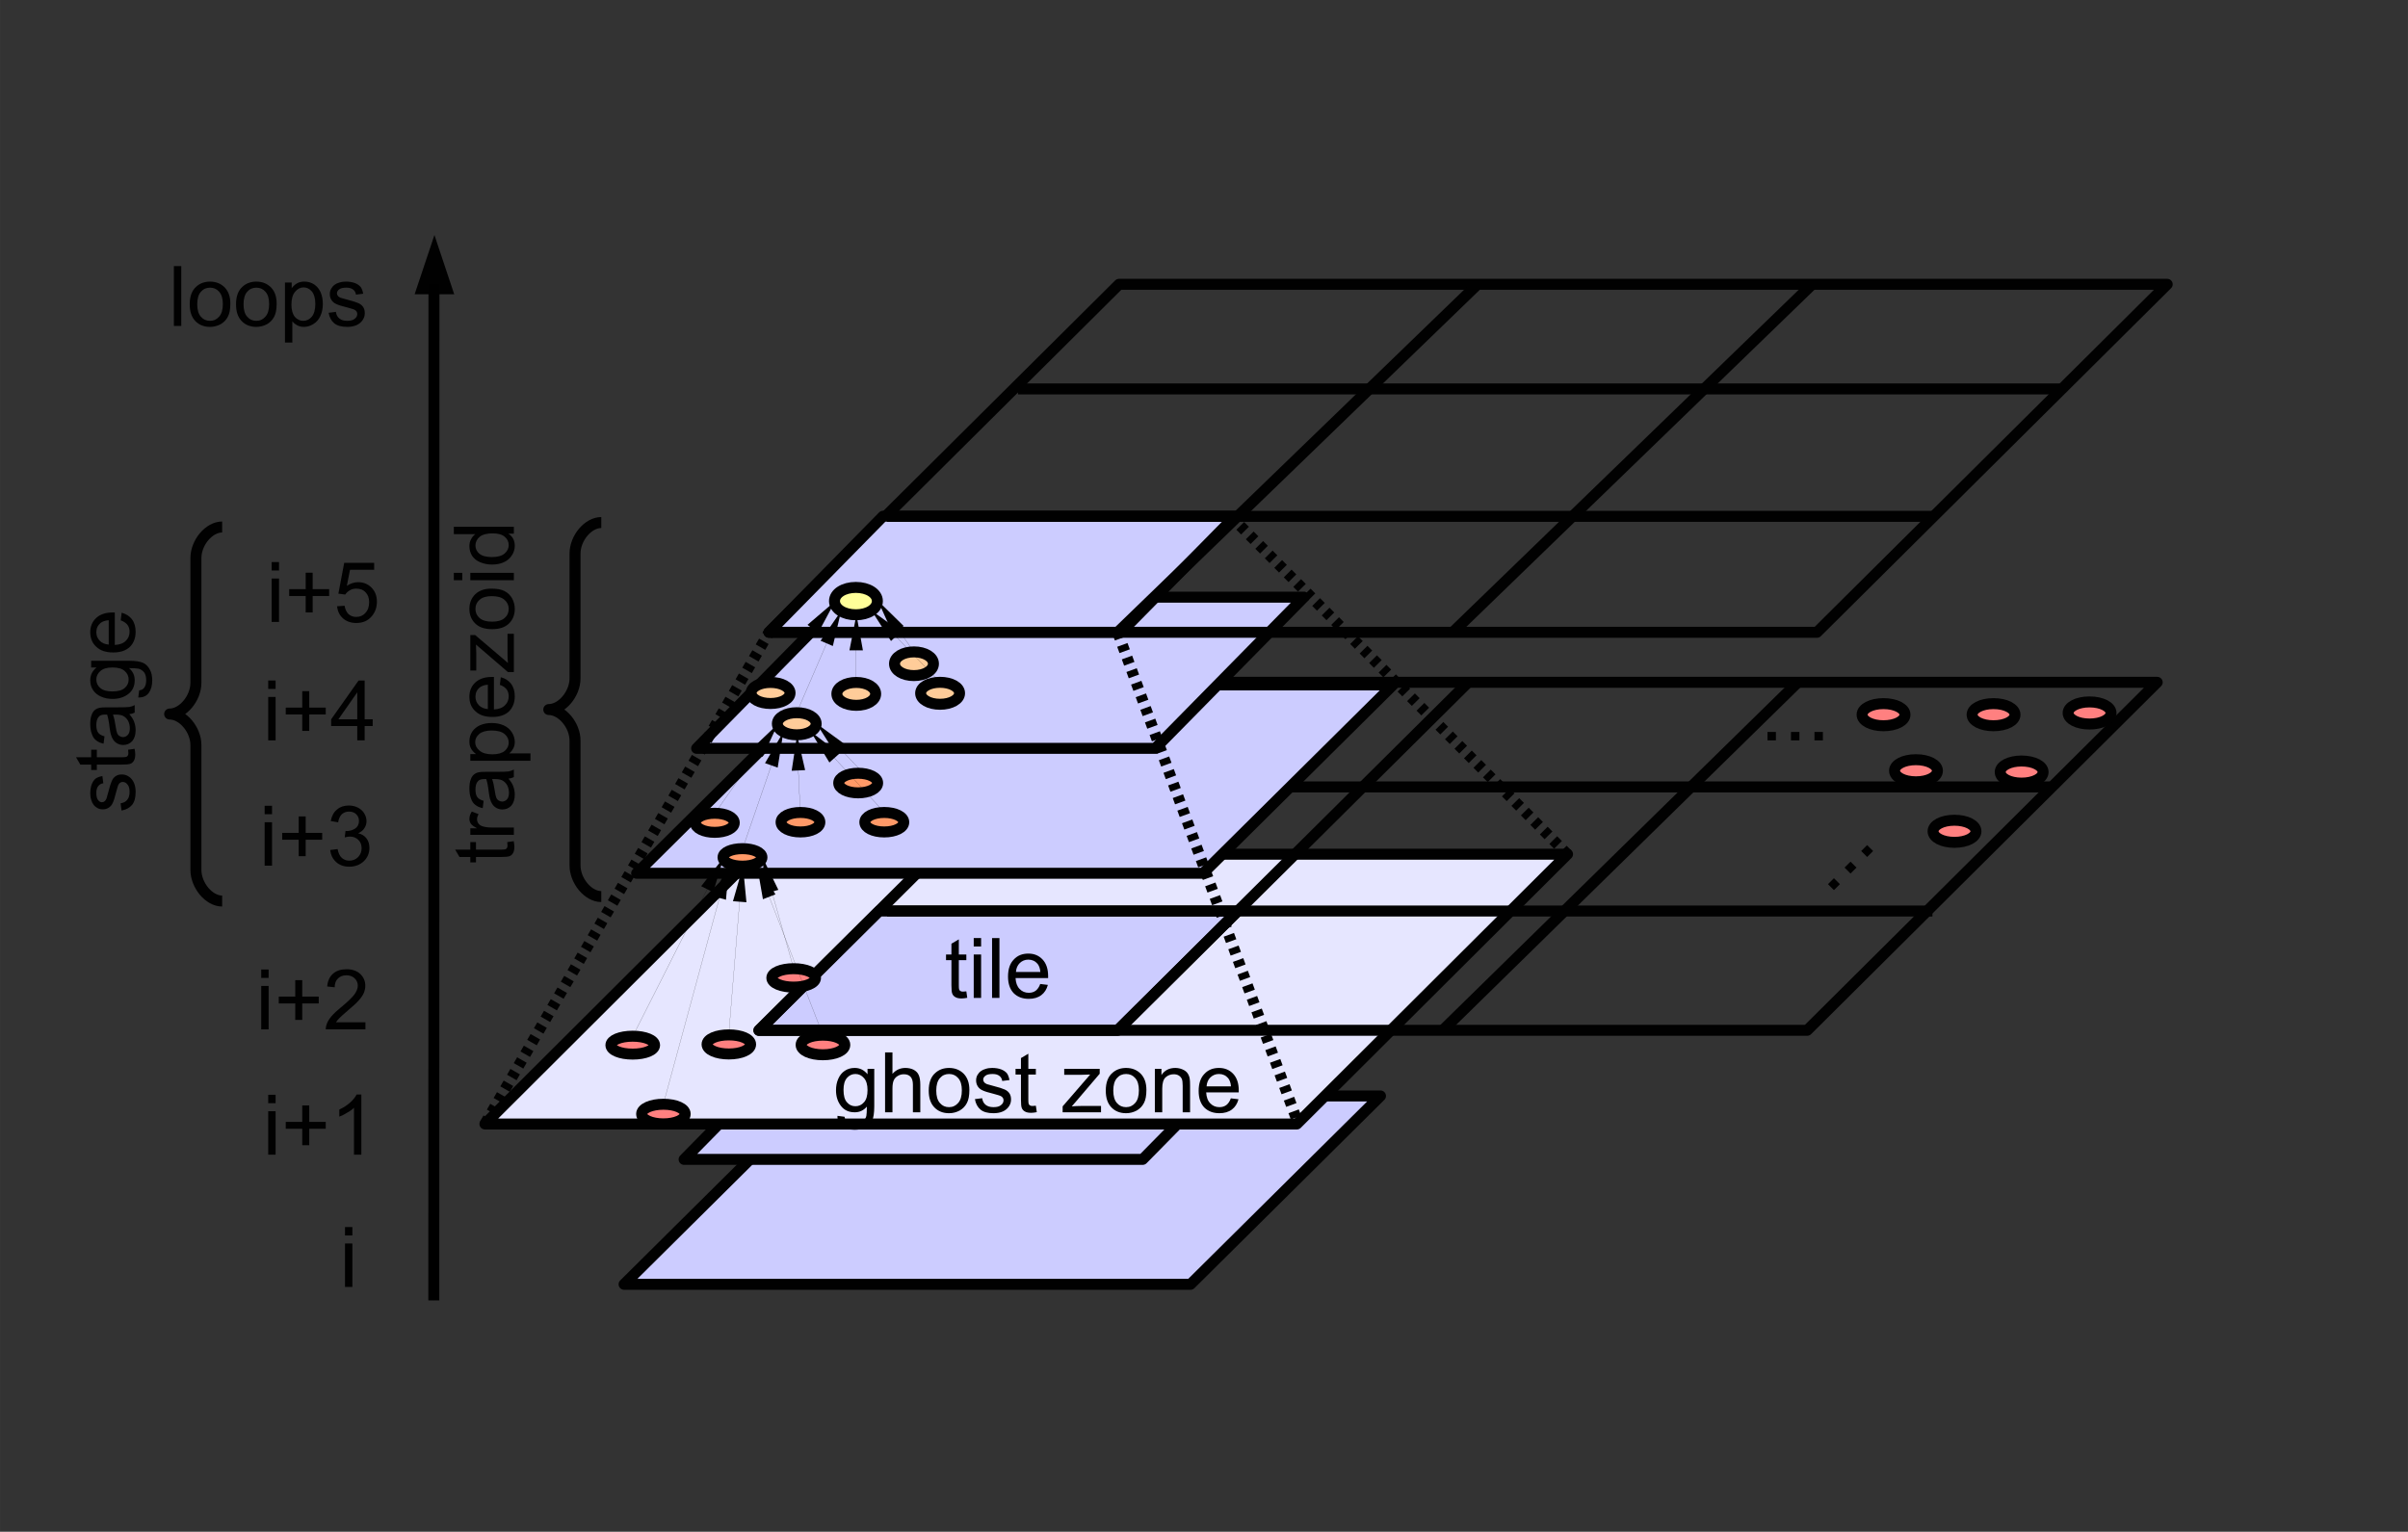 <?xml version="1.0" encoding="UTF-8" standalone="no"?>
<!-- Created with Inkscape (http://www.inkscape.org/) -->

<svg
   xmlns:dc="http://purl.org/dc/elements/1.1/"
   xmlns:cc="http://creativecommons.org/ns#"
   xmlns:rdf="http://www.w3.org/1999/02/22-rdf-syntax-ns#"
   xmlns:svg="http://www.w3.org/2000/svg"
   xmlns="http://www.w3.org/2000/svg"
   xmlns:sodipodi="http://sodipodi.sourceforge.net/DTD/sodipodi-0.dtd"
   xmlns:inkscape="http://www.inkscape.org/namespaces/inkscape"
   version="1.1"
   id="svg3718"
   xml:space="preserve"
   width="5.815cm"
   height="3.7cm"
   viewBox="0 0 219.778 139.843"
   sodipodi:docname="tiling.svg"
   inkscape:version="0.92.2 (5c3e80d, 2017-08-06)"><rect x="0" y="0" width="219.778" height="139.843" fill="#333333" stroke="none"/><defs
     id="defs3722"><clipPath
       clipPathUnits="userSpaceOnUse"
       id="clipPath3788"><path
         d="M 0,0 H 2384 V 3370 H 0 Z"
         id="path3786"
         inkscape:connector-curvature="0" /></clipPath><clipPath
       clipPathUnits="userSpaceOnUse"
       id="clipPath4242"><path
         d="M 0,0 H 2384 V 3370 H 0 Z"
         id="path4240"
         inkscape:connector-curvature="0" /></clipPath></defs><sodipodi:namedview
     pagecolor="#ffffff"
     bordercolor="#666666"
     borderopacity="1"
     objecttolerance="10"
     gridtolerance="10"
     guidetolerance="10"
     inkscape:pageopacity="0"
     inkscape:pageshadow="2"
     inkscape:window-width="1904"
     inkscape:window-height="1064"
     id="namedview3720"
     showgrid="false"
     units="cm"
     inkscape:zoom="2.2274254"
     inkscape:cx="350.71815"
     inkscape:cy="29.646636"
     inkscape:window-x="8"
     inkscape:window-y="8"
     inkscape:window-maximized="0"
     inkscape:current-layer="g4236"
     showguides="false" /><g
     id="g3726"
     inkscape:groupmode="layer"
     inkscape:label="meng_ijpp_preprint"
     transform="matrix(1.333,0,0,-1.333,0,139.843)"><g
       id="g3728"
       transform="translate(72,769.89)"><g
         id="g4234"
         transform="matrix(0.318,0,0,0.318,128.638,-756.08)"><g
           id="g4236"><g
             id="g4238"
             clip-path="url(#clipPath4242)"
             transform="translate(-621.733)"><g
               id="g4244"
               transform="scale(0.23)"><path
                 d="M 721.969,219.238 H 1252.39 L 1074.55,42.887 H 544.254 L 721.969,219.238"
                 style="fill:#ccccff;fill-opacity:1;fill-rule:evenodd;stroke:none"
                 id="path4246"
                 inkscape:connector-curvature="0" /><g
                 id="g4248"
                 transform="scale(1.001,0.999)"><path
                   d="M 721.205,219.471 H 1251.07 L 1073.42,42.932 H 543.678 Z"
                   style="fill:none;stroke:#010101;stroke-width:10.283;stroke-linecap:butt;stroke-linejoin:round;stroke-miterlimit:10;stroke-dasharray:none;stroke-opacity:1"
                   id="path4250"
                   inkscape:connector-curvature="0" /></g><path
                 d="M 739.629,301.438 H 1169.03 L 1029.73,159.84 H 600.445 l 139.184,141.598"
                 style="fill:#ccccff;fill-opacity:1;fill-rule:evenodd;stroke:none"
                 id="path4252"
                 inkscape:connector-curvature="0" /><g
                 id="g4254"
                 transform="scale(1.001,0.999)"><path
                   d="M 738.847,301.757 H 1167.8 L 1028.64,160.009 H 599.81 Z"
                   style="fill:none;stroke:#010101;stroke-width:10.283;stroke-linecap:butt;stroke-linejoin:round;stroke-miterlimit:10;stroke-dasharray:none;stroke-opacity:1"
                   id="path4256"
                   inkscape:connector-curvature="0" /></g><path
                 d="M 667.258,445.625 H 1427.51 L 1174.09,192.988 H 413.965 l 253.293,252.637"
                 style="fill:#e6e6ff;fill-opacity:1;fill-rule:evenodd;stroke:none"
                 id="path4258"
                 inkscape:connector-curvature="0" /><g
                 id="g4260"
                 transform="scale(1.001,0.999)"><path
                   d="M 666.552,446.097 H 1426 L 1172.85,193.193 H 413.527 Z"
                   style="fill:none;stroke:#010101;stroke-width:10.283;stroke-linecap:butt;stroke-linejoin:round;stroke-miterlimit:10;stroke-dasharray:none;stroke-opacity:1"
                   id="path4262"
                   inkscape:connector-curvature="0" /></g><path
                 d="m 743.953,200.629 6.668,-0.863 c 0.246,-2.094 0.988,-3.575 2.344,-4.559 1.73,-1.355 4.078,-1.973 7.043,-1.973 3.211,0 5.68,0.618 7.406,1.848 1.731,1.356 2.965,3.082 3.582,5.426 0.25,1.355 0.496,4.312 0.496,8.75 -3.09,-3.574 -6.793,-5.301 -11.363,-5.301 -5.559,0 -9.879,1.973 -12.965,6.039 -3.09,4.067 -4.57,8.871 -4.57,14.543 0,3.82 0.617,7.391 2.097,10.719 1.36,3.207 3.457,5.793 6.051,7.519 2.719,1.848 5.805,2.711 9.387,2.711 4.816,0 8.769,-1.972 11.98,-5.918 v 5.055 h 6.297 v -35.121 c 0,-6.285 -0.738,-10.723 -1.976,-13.434 -1.235,-2.59 -3.332,-4.683 -6.172,-6.164 -2.719,-1.601 -6.176,-2.34 -10.25,-2.34 -4.817,0 -8.77,1.11 -11.735,3.204 -3.085,2.218 -4.445,5.546 -4.32,9.859 z m 5.68,24.402 c 0,-5.422 0.988,-9.242 3.211,-11.707 2.097,-2.465 4.691,-3.699 7.902,-3.699 3.211,0 5.93,1.234 8.027,3.699 2.223,2.34 3.336,6.285 3.336,11.461 0,4.93 -1.113,8.75 -3.336,11.215 -2.222,2.586 -4.937,3.82 -8.027,3.82 -3.086,0 -5.805,-1.234 -7.902,-3.699 -2.223,-2.586 -3.211,-6.285 -3.211,-11.09"
                 style="fill:#010101;fill-opacity:1;fill-rule:evenodd;stroke:none"
                 id="path4264"
                 inkscape:connector-curvature="0" /><path
                 d="m 788.535,203.957 v 56.074 h 6.914 v -20.09 c 3.211,3.7 7.285,5.547 12.106,5.547 2.961,0 5.554,-0.617 7.777,-1.726 2.223,-1.231 3.828,-2.832 4.695,-4.93 0.989,-2.094 1.481,-5.176 1.481,-9.117 v -25.758 h -6.914 v 25.758 c 0,3.449 -0.742,5.914 -2.223,7.515 -1.484,1.602 -3.582,2.34 -6.301,2.34 -1.976,0 -3.953,-0.492 -5.679,-1.601 -1.731,-0.985 -3.09,-2.465 -3.828,-4.313 -0.743,-1.726 -1.114,-4.312 -1.114,-7.515 v -22.184 h -6.914"
                 style="fill:#010101;fill-opacity:1;fill-rule:evenodd;stroke:none"
                 id="path4266"
                 inkscape:connector-curvature="0" /><path
                 d="m 829.41,224.289 c 0,7.52 2.102,13.066 6.301,16.641 3.457,3.078 7.781,4.558 12.719,4.558 5.558,0 10.129,-1.847 13.711,-5.422 3.578,-3.699 5.308,-8.75 5.308,-15.16 0,-5.297 -0.742,-9.363 -2.347,-12.324 -1.606,-3.078 -3.829,-5.297 -6.793,-7.023 -3.086,-1.602 -6.297,-2.465 -9.879,-2.465 -5.68,0 -10.25,1.847 -13.707,5.422 -3.582,3.699 -5.313,8.875 -5.313,15.773 z m 7.043,0 c 0,-5.176 1.11,-9.117 3.457,-11.707 2.223,-2.586 5.063,-3.82 8.52,-3.82 3.457,0 6.3,1.355 8.523,3.945 2.344,2.586 3.457,6.531 3.457,11.832 0,5.051 -1.113,8.871 -3.457,11.461 -2.223,2.586 -5.066,3.82 -8.523,3.82 -3.457,0 -6.297,-1.234 -8.52,-3.82 -2.347,-2.59 -3.457,-6.535 -3.457,-11.711"
                 style="fill:#010101;fill-opacity:1;fill-rule:evenodd;stroke:none"
                 id="path4268"
                 inkscape:connector-curvature="0" /><path
                 d="m 872.637,216.281 6.793,0.864 c 0.371,-2.711 1.48,-4.809 3.211,-6.165 1.726,-1.476 4.199,-2.218 7.41,-2.218 3.211,0 5.554,0.617 7.039,1.972 1.605,1.235 2.344,2.711 2.344,4.438 0,1.601 -0.739,2.832 -2.098,3.695 -0.863,0.617 -3.336,1.356 -7.039,2.344 -5.063,1.23 -8.645,2.34 -10.621,3.328 -1.977,0.859 -3.457,2.215 -4.446,3.82 -0.988,1.602 -1.484,3.45 -1.484,5.422 0,1.848 0.371,3.449 1.238,5.051 0.864,1.481 1.973,2.836 3.457,3.82 0.989,0.739 2.469,1.481 4.321,1.973 1.855,0.617 3.953,0.863 6.051,0.863 3.21,0 6.054,-0.492 8.398,-1.355 2.473,-0.988 4.199,-2.219 5.434,-3.699 1.113,-1.602 1.855,-3.696 2.347,-6.286 l -6.793,-0.859 c -0.246,2.094 -1.234,3.695 -2.715,4.805 -1.484,1.109 -3.461,1.726 -6.175,1.726 -3.211,0 -5.434,-0.496 -6.793,-1.605 -1.36,-0.985 -2.098,-2.215 -2.098,-3.57 0,-0.989 0.246,-1.727 0.863,-2.465 0.492,-0.742 1.481,-1.356 2.594,-1.852 0.742,-0.246 2.715,-0.738 6.176,-1.723 4.937,-1.234 8.273,-2.343 10.25,-3.207 1.976,-0.859 3.457,-1.968 4.566,-3.574 1.113,-1.601 1.606,-3.57 1.606,-5.914 0,-2.219 -0.618,-4.437 -1.973,-6.406 -1.359,-2.098 -3.336,-3.699 -5.805,-4.809 -2.593,-1.109 -5.433,-1.601 -8.644,-1.601 -5.313,0 -9.387,1.109 -12.106,3.328 -2.715,2.219 -4.566,5.547 -5.308,9.859"
                 style="fill:#010101;fill-opacity:1;fill-rule:evenodd;stroke:none"
                 id="path4270"
                 inkscape:connector-curvature="0" /><path
                 d="m 929.691,210.117 0.868,-6.039 c -1.977,-0.367 -3.707,-0.613 -5.188,-0.613 -2.594,0 -4.449,0.367 -5.93,1.23 -1.359,0.743 -2.347,1.848 -2.839,3.082 -0.618,1.231 -0.864,3.942 -0.864,8.133 v 23.414 h -5.066 v 5.301 h 5.066 v 10.105 l 6.914,4.067 v -14.172 h 7.039 v -5.301 h -7.039 v -23.781 c 0,-1.973 0.125,-3.207 0.371,-3.824 0.247,-0.614 0.618,-0.985 1.235,-1.356 0.496,-0.367 1.359,-0.492 2.347,-0.492 0.743,0 1.852,0.125 3.086,0.246"
                 style="fill:#010101;fill-opacity:1;fill-rule:evenodd;stroke:none"
                 id="path4272"
                 inkscape:connector-curvature="0" /><path
                 d="m 954.762,203.957 v 5.547 l 25.812,29.82 c -2.965,-0.121 -5.558,-0.246 -7.781,-0.246 h -16.547 v 5.547 h 33.219 v -4.559 l -21.981,-25.757 -4.199,-4.805 c 3.086,0.246 5.926,0.367 8.645,0.367 h 18.769 v -5.914 h -35.937"
                 style="fill:#010101;fill-opacity:1;fill-rule:evenodd;stroke:none"
                 id="path4274"
                 inkscape:connector-curvature="0" /><path
                 d="m 995.145,224.289 c 0,7.52 2.101,13.066 6.305,16.641 3.45,3.078 7.78,4.558 12.71,4.558 5.56,0 10.13,-1.847 13.71,-5.422 3.58,-3.699 5.31,-8.75 5.31,-15.16 0,-5.297 -0.74,-9.363 -2.34,-12.324 -1.61,-3.078 -3.83,-5.297 -6.8,-7.023 -3.08,-1.602 -6.29,-2.465 -9.88,-2.465 -5.68,0 -10.25,1.847 -13.7,5.422 -3.585,3.699 -5.315,8.875 -5.315,15.773 z m 7.035,0 c 0,-5.176 1.12,-9.117 3.46,-11.707 2.23,-2.586 5.07,-3.82 8.52,-3.82 3.46,0 6.3,1.355 8.53,3.945 2.34,2.586 3.45,6.531 3.45,11.832 0,5.051 -1.11,8.871 -3.45,11.461 -2.23,2.586 -5.07,3.82 -8.53,3.82 -3.45,0 -6.29,-1.234 -8.52,-3.82 -2.34,-2.59 -3.46,-6.535 -3.46,-11.711"
                 style="fill:#010101;fill-opacity:1;fill-rule:evenodd;stroke:none"
                 id="path4276"
                 inkscape:connector-curvature="0" /><path
                 d="m 1041.09,203.957 v 40.668 h 6.17 v -5.793 c 2.97,4.438 7.29,6.656 12.97,6.656 2.34,0 4.69,-0.492 6.67,-1.355 2.1,-0.863 3.58,-1.973 4.69,-3.453 0.99,-1.356 1.73,-3.078 2.1,-5.051 0.25,-1.234 0.37,-3.574 0.37,-6.656 v -25.016 h -6.92 v 24.77 c 0,2.836 -0.24,4.929 -0.73,6.285 -0.62,1.355 -1.49,2.465 -2.85,3.328 -1.35,0.863 -2.96,1.23 -4.81,1.23 -2.96,0 -5.44,-0.984 -7.54,-2.832 -2.1,-1.847 -3.21,-5.422 -3.21,-10.597 v -22.184 h -6.91"
                 style="fill:#010101;fill-opacity:1;fill-rule:evenodd;stroke:none"
                 id="path4278"
                 inkscape:connector-curvature="0" /><path
                 d="m 1112.22,217.02 7.17,-0.864 c -1.12,-4.187 -3.21,-7.394 -6.18,-9.613 -3.09,-2.34 -7.04,-3.449 -11.73,-3.449 -5.93,0 -10.62,1.847 -14.2,5.422 -3.46,3.699 -5.19,8.875 -5.19,15.406 0,6.902 1.73,12.199 5.31,15.898 3.46,3.821 8.03,5.668 13.71,5.668 5.43,0 9.88,-1.847 13.34,-5.547 3.45,-3.695 5.18,-8.871 5.18,-15.527 0,-0.371 0,-0.984 0,-1.848 h -30.5 c 0.25,-4.437 1.48,-7.886 3.83,-10.23 2.22,-2.34 5.06,-3.574 8.52,-3.574 2.59,0 4.69,0.617 6.54,1.972 1.73,1.356 3.21,3.45 4.2,6.286 z m -22.72,11.214 h 22.84 c -0.24,3.45 -1.23,5.914 -2.59,7.641 -2.22,2.59 -5.06,3.945 -8.64,3.945 -3.22,0 -5.81,-1.109 -8.03,-3.207 -2.1,-2.093 -3.33,-4.804 -3.58,-8.379"
                 style="fill:#010101;fill-opacity:1;fill-rule:evenodd;stroke:none"
                 id="path4280"
                 inkscape:connector-curvature="0" /><path
                 d="M 782.977,392.387 H 1118.77 L 1006.26,280.609 H 670.469 l 112.508,111.778"
                 style="fill:#ccccff;fill-opacity:1;fill-rule:evenodd;stroke:none"
                 id="path4282"
                 inkscape:connector-curvature="0" /><g
                 id="g4284"
                 transform="scale(1.001,0.999)"><path
                   d="M 782.149,392.803 H 1117.58 L 1005.2,280.907 H 669.76 Z"
                   style="fill:none;stroke:#010101;stroke-width:10.283;stroke-linecap:butt;stroke-linejoin:round;stroke-miterlimit:10;stroke-dasharray:none;stroke-opacity:1"
                   id="path4286"
                   inkscape:connector-curvature="0" /></g><path
                 d="m 864.609,317.211 0.864,-6.039 c -1.977,-0.367 -3.703,-0.617 -5.188,-0.617 -2.594,0 -4.445,0.371 -5.926,1.234 -1.359,0.738 -2.347,1.848 -2.839,3.082 -0.618,1.231 -0.868,3.942 -0.868,8.133 v 23.414 h -5.062 v 5.301 h 5.062 v 10.105 l 6.918,4.067 v -14.172 h 7.039 v -5.301 h -7.039 v -23.785 c 0,-1.973 0.121,-3.203 0.371,-3.82 0.247,-0.618 0.618,-0.985 1.235,-1.356 0.492,-0.367 1.359,-0.492 2.344,-0.492 0.742,0 1.855,0.125 3.089,0.246"
                 style="fill:#010101;fill-opacity:1;fill-rule:evenodd;stroke:none"
                 id="path4288"
                 inkscape:connector-curvature="0" /><path
                 d="m 871.523,359.234 v 7.887 h 6.918 v -7.887 z m 0,-48.183 v 40.668 h 6.918 v -40.668 h -6.918"
                 style="fill:#010101;fill-opacity:1;fill-rule:evenodd;stroke:none"
                 id="path4290"
                 inkscape:connector-curvature="0" /><path
                 d="m 888.691,311.051 h 6.914 v 56.07 H 888.691 Z"
                 style="fill:#010101;fill-opacity:1;fill-rule:evenodd;stroke:none"
                 id="path4292"
                 inkscape:connector-curvature="0" /><path
                 d="m 933.77,324.113 7.16,-0.863 c -1.11,-4.191 -3.211,-7.395 -6.176,-9.613 -3.086,-2.34 -7.039,-3.449 -11.731,-3.449 -5.929,0 -10.621,1.847 -14.203,5.421 -3.457,3.696 -5.187,8.871 -5.187,15.407 0,6.898 1.73,12.199 5.312,15.894 3.457,3.82 8.028,5.672 13.707,5.672 5.434,0 9.879,-1.852 13.34,-5.547 3.457,-3.699 5.184,-8.875 5.184,-15.527 0,-0.371 0,-0.988 0,-1.852 h -30.504 c 0.25,-4.433 1.484,-7.886 3.828,-10.226 2.227,-2.34 5.066,-3.575 8.523,-3.575 2.594,0 4.692,0.618 6.547,1.973 1.727,1.356 3.211,3.449 4.2,6.285 z m -22.727,11.215 h 22.848 c -0.246,3.449 -1.235,5.914 -2.594,7.641 -2.223,2.586 -5.063,3.941 -8.645,3.941 -3.211,0 -5.804,-1.109 -8.027,-3.203 -2.098,-2.094 -3.336,-4.805 -3.582,-8.379"
                 style="fill:#010101;fill-opacity:1;fill-rule:evenodd;stroke:none"
                 id="path4294"
                 inkscape:connector-curvature="0" /><g
                 id="g4296"
                 transform="scale(1.001,0.999)"><path
                   d="M 997.054,607.213 H 1977.45 L 1650.16,281.032 h -980.4 z"
                   style="fill:none;stroke:#010101;stroke-width:10.283;stroke-linecap:butt;stroke-linejoin:round;stroke-miterlimit:10;stroke-dasharray:none;stroke-opacity:1"
                   id="path4298"
                   inkscape:connector-curvature="0" /></g><g
                 id="g4300"
                 transform="scale(1.001,0.999)"><path
                   d="M 789.676,392.803 H 1767.24"
                   style="fill:none;stroke:#010101;stroke-width:10.283;stroke-linecap:butt;stroke-linejoin:round;stroke-miterlimit:10;stroke-dasharray:none;stroke-opacity:1"
                   id="path4302"
                   inkscape:connector-curvature="0" /></g><g
                 id="g4304"
                 transform="scale(1.001,0.999)"><path
                   d="M 902.677,509.137 H 1877.16"
                   style="fill:none;stroke:#010101;stroke-width:10.283;stroke-linecap:butt;stroke-linejoin:round;stroke-miterlimit:10;stroke-dasharray:none;stroke-opacity:1"
                   id="path4306"
                   inkscape:connector-curvature="0" /></g><g
                 id="g4308"
                 transform="scale(1.001,0.999)"><path
                   d="m 1005.32,281.032 327.66,326.06"
                   style="fill:none;stroke:#010101;stroke-width:10.283;stroke-linecap:butt;stroke-linejoin:round;stroke-miterlimit:10;stroke-dasharray:none;stroke-opacity:1"
                   id="path4310"
                   inkscape:connector-curvature="0" /></g><g
                 id="g4312"
                 transform="scale(1.001,0.999)"><path
                   d="m 1309.3,281.032 332.47,326.553"
                   style="fill:none;stroke:#010101;stroke-width:10.283;stroke-linecap:butt;stroke-linejoin:round;stroke-miterlimit:10;stroke-dasharray:none;stroke-opacity:1"
                   id="path4314"
                   inkscape:connector-curvature="0" /></g><path
                 d="M 733.699,604.105 H 1264.13 L 1086.29,427.754 H 555.988 l 177.711,176.351"
                 style="fill:#ccccff;fill-opacity:1;fill-rule:evenodd;stroke:none"
                 id="path4316"
                 inkscape:connector-curvature="0" /><g
                 id="g4318"
                 transform="scale(1.001,0.999)"><path
                   d="M 732.923,604.746 H 1262.79 L 1085.14,428.207 H 555.4 Z"
                   style="fill:none;stroke:#010101;stroke-width:10.283;stroke-linecap:butt;stroke-linejoin:round;stroke-miterlimit:10;stroke-dasharray:none;stroke-opacity:1"
                   id="path4320"
                   inkscape:connector-curvature="0" /></g><path
                 d="M 751.359,686.305 H 1180.76 L 1041.46,544.707 H 612.18 l 139.179,141.598"
                 style="fill:#ccccff;fill-opacity:1;fill-rule:evenodd;stroke:none"
                 id="path4322"
                 inkscape:connector-curvature="0" /><g
                 id="g4324"
                 transform="scale(1.001,0.999)"><path
                   d="M 750.565,687.032 H 1179.51 L 1040.36,545.284 H 611.532 Z"
                   style="fill:none;stroke:#010101;stroke-width:10.283;stroke-linecap:butt;stroke-linejoin:round;stroke-miterlimit:10;stroke-dasharray:none;stroke-opacity:1"
                   id="path4326"
                   inkscape:connector-curvature="0" /></g><g
                 id="g4328"
                 transform="scale(1.001,0.999)"><path
                   d="M 1111.05,762.78 1425.88,445.972"
                   style="fill:none;stroke:#010101;stroke-width:10.283;stroke-linecap:butt;stroke-linejoin:round;stroke-miterlimit:10;stroke-dasharray:6.292, 6.292, 6.292, 6.292;stroke-dashoffset:0;stroke-opacity:1"
                   id="path4330"
                   inkscape:connector-curvature="0" /></g><g
                 id="g4332"
                 transform="scale(1.001,0.999)"><path
                   d="M 1005.32,654.095 1174.21,193.193"
                   style="fill:none;stroke:#010101;stroke-width:10.283;stroke-linecap:butt;stroke-linejoin:round;stroke-miterlimit:10;stroke-dasharray:6.292, 6.292, 6.292, 6.292;stroke-dashoffset:0;stroke-opacity:1"
                   id="path4334"
                   inkscape:connector-curvature="0" /></g><g
                 id="g4336"
                 transform="scale(1.001,0.999)"><path
                   d="M 413.527,193.193 679.261,654.095"
                   style="fill:none;stroke:#010101;stroke-width:10.283;stroke-linecap:butt;stroke-linejoin:round;stroke-miterlimit:10;stroke-dasharray:6.292, 6.292, 6.292, 6.292;stroke-dashoffset:0;stroke-opacity:1"
                   id="path4338"
                   inkscape:connector-curvature="0" /></g><path
                 d="m 282.934,88.606 v 7.891 h 6.914 v -7.891 z m 0,-48.184 v 40.668 h 6.914 V 40.422 h -6.914"
                 style="fill:#010101;fill-opacity:1;fill-rule:evenodd;stroke:none"
                 id="path4340"
                 inkscape:connector-curvature="0" /><path
                 d="m 366.664,1025.45 18.527,-55.454 h -37.05 l 18.523,55.454"
                 style="fill:#010101;fill-opacity:1;fill-rule:evenodd;stroke:none"
                 id="path4342"
                 inkscape:connector-curvature="0" /><g
                 id="g4344"
                 transform="scale(1.001,0.999)"><path
                   d="m 366.155,27.881 0.121,954.245"
                   style="fill:none;stroke:#010101;stroke-width:0.123;stroke-linecap:butt;stroke-linejoin:miter;stroke-miterlimit:10;stroke-dasharray:none;stroke-opacity:1"
                   id="path4346"
                   inkscape:connector-curvature="0" /></g><path
                 d="m 122.758,940.297 h 6.914 v 56.07 H 122.758 Z"
                 style="fill:#010101;fill-opacity:1;fill-rule:evenodd;stroke:none"
                 id="path4348"
                 inkscape:connector-curvature="0" /><path
                 d="m 137.578,960.629 c 0,7.519 2.098,13.062 6.297,16.637 3.457,3.082 7.781,4.562 12.719,4.562 5.558,0 10.129,-1.851 13.711,-5.422 3.582,-3.699 5.308,-8.75 5.308,-15.16 0,-5.301 -0.742,-9.367 -2.347,-12.324 -1.606,-3.082 -3.828,-5.297 -6.789,-7.024 -3.09,-1.601 -6.301,-2.464 -9.883,-2.464 -5.68,0 -10.25,1.847 -13.707,5.421 -3.582,3.7 -5.309,8.875 -5.309,15.774 z m 7.039,0 c 0,-5.176 1.11,-9.117 3.457,-11.707 2.223,-2.586 5.063,-3.82 8.52,-3.82 3.461,0 6.301,1.355 8.523,3.945 2.348,2.586 3.457,6.531 3.457,11.828 0,5.055 -1.109,8.875 -3.457,11.461 -2.222,2.59 -5.062,3.82 -8.523,3.82 -3.457,0 -6.297,-1.23 -8.52,-3.82 -2.347,-2.586 -3.457,-6.531 -3.457,-11.707"
                 style="fill:#010101;fill-opacity:1;fill-rule:evenodd;stroke:none"
                 id="path4350"
                 inkscape:connector-curvature="0" /><path
                 d="m 180.926,960.629 c 0,7.519 2.097,13.062 6.297,16.637 3.457,3.082 7.781,4.562 12.718,4.562 5.559,0 10.129,-1.851 13.711,-5.422 3.582,-3.699 5.309,-8.75 5.309,-15.16 0,-5.301 -0.738,-9.367 -2.344,-12.324 -1.605,-3.082 -3.832,-5.297 -6.793,-7.024 -3.09,-1.601 -6.301,-2.464 -9.883,-2.464 -5.679,0 -10.25,1.847 -13.707,5.421 -3.582,3.7 -5.308,8.875 -5.308,15.774 z m 7.039,0 c 0,-5.176 1.109,-9.117 3.457,-11.707 2.223,-2.586 5.062,-3.82 8.519,-3.82 3.461,0 6.301,1.355 8.524,3.945 2.348,2.586 3.457,6.531 3.457,11.828 0,5.055 -1.109,8.875 -3.457,11.461 -2.223,2.59 -5.063,3.82 -8.524,3.82 -3.457,0 -6.296,-1.23 -8.519,-3.82 -2.348,-2.586 -3.457,-6.531 -3.457,-11.707"
                 style="fill:#010101;fill-opacity:1;fill-rule:evenodd;stroke:none"
                 id="path4352"
                 inkscape:connector-curvature="0" /><path
                 d="m 226.742,924.77 v 56.195 h 6.297 v -5.301 c 1.484,1.973 3.211,3.574 5.066,4.563 1.852,1.105 4.075,1.601 6.79,1.601 3.46,0 6.546,-0.863 9.265,-2.711 2.594,-1.726 4.692,-4.316 6.051,-7.519 1.359,-3.203 1.977,-6.778 1.977,-10.723 0,-4.066 -0.743,-7.887 -2.223,-11.09 -1.485,-3.328 -3.707,-5.914 -6.547,-7.64 -2.84,-1.848 -5.93,-2.711 -9.016,-2.711 -2.347,0 -4.445,0.492 -6.175,1.48 -1.852,0.984 -3.332,2.215 -4.571,3.695 V 924.77 Z m 6.051,35.613 c 0,-5.176 1.113,-8.996 3.211,-11.582 2.223,-2.465 4.816,-3.699 7.781,-3.699 3.211,0 5.805,1.234 8.028,3.82 2.222,2.59 3.335,6.656 3.335,12.078 0,5.176 -1.113,8.996 -3.21,11.586 -2.227,2.586 -4.817,3.82 -7.782,3.82 -2.965,0 -5.683,-1.355 -7.906,-4.07 -2.344,-2.711 -3.457,-6.777 -3.457,-11.953"
                 style="fill:#010101;fill-opacity:1;fill-rule:evenodd;stroke:none"
                 id="path4354"
                 inkscape:connector-curvature="0" /><path
                 d="m 267.621,952.621 6.793,0.863 c 0.367,-2.714 1.481,-4.808 3.211,-6.164 1.727,-1.48 4.195,-2.218 7.406,-2.218 3.211,0 5.559,0.617 7.043,1.972 1.606,1.231 2.344,2.711 2.344,4.438 0,1.601 -0.738,2.832 -2.098,3.695 -0.867,0.617 -3.336,1.356 -7.039,2.344 -5.066,1.23 -8.644,2.34 -10.621,3.324 -1.976,0.863 -3.457,2.219 -4.445,3.82 -0.988,1.606 -1.485,3.453 -1.485,5.426 0,1.848 0.372,3.449 1.235,5.051 0.867,1.48 1.976,2.836 3.461,3.82 0.988,0.738 2.469,1.481 4.32,1.973 1.852,0.617 3.953,0.863 6.051,0.863 3.211,0 6.051,-0.496 8.398,-1.355 2.469,-0.989 4.2,-2.219 5.434,-3.7 1.113,-1.601 1.851,-3.695 2.348,-6.285 l -6.793,-0.863 c -0.246,2.098 -1.235,3.699 -2.715,4.809 -1.485,1.109 -3.461,1.722 -6.176,1.722 -3.211,0 -5.434,-0.492 -6.793,-1.601 -1.359,-0.985 -2.102,-2.219 -2.102,-3.575 0,-0.984 0.25,-1.722 0.868,-2.464 0.492,-0.739 1.48,-1.356 2.593,-1.848 0.739,-0.246 2.715,-0.738 6.172,-1.723 4.942,-1.234 8.278,-2.343 10.254,-3.207 1.973,-0.863 3.457,-1.972 4.567,-3.574 1.113,-1.601 1.605,-3.574 1.605,-5.914 0,-2.219 -0.617,-4.437 -1.977,-6.41 -1.355,-2.094 -3.332,-3.695 -5.8,-4.805 -2.594,-1.109 -5.438,-1.601 -8.649,-1.601 -5.308,0 -9.383,1.109 -12.101,3.328 -2.715,2.218 -4.571,5.543 -5.309,9.859"
                 style="fill:#010101;fill-opacity:1;fill-rule:evenodd;stroke:none"
                 id="path4356"
                 inkscape:connector-curvature="0" /><path
                 d="m 73.727,486.539 -0.863,6.777 c 2.719,0.372 4.816,1.481 6.176,3.204 1.48,1.726 2.223,4.191 2.223,7.394 0,3.203 -0.617,5.547 -1.976,7.027 -1.234,1.602 -2.715,2.34 -4.445,2.34 -1.605,0 -2.84,-0.738 -3.707,-2.093 -0.617,-0.864 -1.355,-3.329 -2.344,-7.028 -1.234,-5.051 -2.348,-8.625 -3.336,-10.597 -0.863,-1.973 -2.223,-3.45 -3.828,-4.438 -1.605,-0.984 -3.457,-1.477 -5.434,-1.477 -1.852,0 -3.457,0.368 -5.062,1.231 -1.484,0.863 -2.84,1.973 -3.828,3.453 -0.742,0.984 -1.484,2.465 -1.977,4.313 -0.617,1.847 -0.863,3.941 -0.863,6.039 0,3.203 0.492,6.039 1.355,8.379 0.988,2.464 2.223,4.191 3.707,5.421 1.605,1.11 3.703,1.848 6.297,2.344 l 0.863,-6.781 c -2.098,-0.246 -3.703,-1.231 -4.816,-2.711 -1.109,-1.477 -1.727,-3.449 -1.727,-6.16 0,-3.203 0.492,-5.422 1.605,-6.778 0.988,-1.355 2.223,-2.097 3.582,-2.097 0.988,0 1.727,0.25 2.469,0.863 0.742,0.492 1.359,1.481 1.851,2.59 0.246,0.738 0.742,2.711 1.73,6.16 1.234,4.93 2.348,8.258 3.211,10.231 0.863,1.972 1.977,3.449 3.582,4.558 1.605,1.11 3.582,1.602 5.926,1.602 2.223,0 4.445,-0.617 6.422,-1.973 2.102,-1.355 3.707,-3.324 4.816,-5.789 1.113,-2.59 1.605,-5.426 1.605,-8.629 0,-5.297 -1.109,-9.363 -3.332,-12.078 -2.223,-2.711 -5.559,-4.559 -9.883,-5.297"
                 style="fill:#010101;fill-opacity:1;fill-rule:evenodd;stroke:none"
                 id="path4358"
                 inkscape:connector-curvature="0" /><path
                 d="m 79.902,543.473 6.051,0.863 c 0.371,-1.973 0.617,-3.695 0.617,-5.176 0,-2.586 -0.367,-4.437 -1.234,-5.914 -0.738,-1.355 -1.851,-2.344 -3.086,-2.836 -1.234,-0.617 -3.953,-0.863 -8.152,-0.863 H 50.633 v -5.051 h -5.309 v 5.051 H 35.195 l -4.074,6.902 h 14.203 v 7.024 h 5.309 v -7.024 h 23.836 c 1.976,0 3.211,0.125 3.828,0.371 0.617,0.246 0.988,0.614 1.359,1.231 0.371,0.492 0.492,1.355 0.492,2.344 0,0.738 -0.121,1.847 -0.246,3.078"
                 style="fill:#010101;fill-opacity:1;fill-rule:evenodd;stroke:none"
                 id="path4360"
                 inkscape:connector-curvature="0" /><path
                 d="m 81.016,576.746 c 2.223,-2.465 3.703,-4.805 4.57,-7.269 0.863,-2.34 1.355,-4.93 1.355,-7.641 0,-4.438 -1.109,-7.887 -3.211,-10.352 -2.223,-2.339 -5.062,-3.574 -8.399,-3.574 -1.973,0 -3.828,0.492 -5.434,1.356 -1.605,0.863 -2.961,2.093 -3.949,3.574 -0.988,1.48 -1.73,3.203 -2.223,5.055 -0.371,1.355 -0.742,3.324 -1.113,6.035 -0.617,5.672 -1.48,9.738 -2.348,12.449 -0.988,0 -1.605,0 -1.851,0 -2.84,0 -4.816,-0.617 -5.926,-1.973 -1.605,-1.726 -2.348,-4.312 -2.348,-7.765 0,-3.203 0.617,-5.668 1.727,-7.145 1.113,-1.601 3.09,-2.711 5.93,-3.453 l -0.863,-6.898 c -2.84,0.613 -5.188,1.601 -6.918,3.078 -1.851,1.355 -3.211,3.328 -4.074,6.039 -0.988,2.59 -1.48,5.668 -1.48,9.242 0,3.453 0.367,6.285 1.234,8.383 0.738,2.215 1.852,3.82 3.086,4.804 1.234,0.985 2.719,1.727 4.691,2.094 1.113,0.246 3.211,0.371 6.301,0.371 h 9.137 c 6.422,0 10.5,0.125 12.226,0.371 1.73,0.368 3.336,0.86 4.941,1.723 v -7.023 c -1.48,-0.739 -3.086,-1.231 -5.062,-1.481 z m -15.316,-0.367 c 0.988,-2.465 1.855,-6.285 2.594,-11.34 0.371,-2.832 0.867,-4.805 1.359,-6.039 0.496,-1.23 1.234,-2.094 2.223,-2.711 0.988,-0.613 2.102,-0.984 3.211,-0.984 1.852,0 3.336,0.738 4.57,2.093 1.234,1.356 1.851,3.454 1.851,6.165 0,2.585 -0.617,5.05 -1.726,7.148 -1.238,1.969 -2.719,3.57 -4.816,4.559 -1.484,0.738 -3.707,1.109 -6.793,1.109 h -2.473"
                 style="fill:#010101;fill-opacity:1;fill-rule:evenodd;stroke:none"
                 id="path4362"
                 inkscape:connector-curvature="0" /><path
                 d="m 89.414,592.398 0.863,6.657 c 2.098,0.246 3.582,0.984 4.57,2.34 1.355,1.726 1.976,4.066 1.976,7.023 0,3.207 -0.621,5.672 -1.855,7.395 -1.355,1.726 -3.086,2.96 -5.434,3.574 -1.359,0.246 -4.32,0.492 -8.766,0.492 3.578,-3.078 5.309,-6.777 5.309,-11.336 0,-5.547 -1.976,-9.859 -6.051,-12.941 -4.074,-3.079 -8.895,-4.559 -14.574,-4.559 -3.828,0 -7.41,0.617 -10.742,2.094 -3.211,1.355 -5.805,3.453 -7.535,6.039 -1.852,2.711 -2.715,5.793 -2.715,9.367 0,4.805 1.973,8.75 5.926,11.953 h -5.062 v 6.285 h 35.195 c 6.301,0 10.746,-0.738 13.461,-1.972 2.594,-1.231 4.695,-3.325 6.176,-6.161 1.606,-2.71 2.348,-6.16 2.348,-10.23 0,-4.805 -1.113,-8.75 -3.211,-11.707 -2.223,-3.078 -5.559,-4.434 -9.879,-4.313 z m -24.453,5.668 c 5.434,0 9.262,0.989 11.73,3.207 2.473,2.094 3.707,4.68 3.707,7.887 0,3.203 -1.234,5.914 -3.707,8.008 -2.348,2.219 -6.297,3.328 -11.484,3.328 -4.941,0 -8.77,-1.109 -11.238,-3.328 -2.594,-2.215 -3.828,-4.93 -3.828,-8.008 0,-3.082 1.234,-5.793 3.703,-7.887 2.594,-2.218 6.301,-3.207 11.117,-3.207"
                 style="fill:#010101;fill-opacity:1;fill-rule:evenodd;stroke:none"
                 id="path4364"
                 inkscape:connector-curvature="0" /><path
                 d="m 72.988,664.617 0.863,7.145 c 4.199,-1.11 7.41,-3.203 9.633,-6.16 2.348,-3.082 3.457,-7.024 3.457,-11.707 0,-5.915 -1.852,-10.598 -5.434,-14.172 -3.703,-3.453 -8.891,-5.176 -15.438,-5.176 -6.914,0 -12.226,1.723 -15.93,5.297 -3.828,3.453 -5.68,8.011 -5.68,13.679 0,5.422 1.852,9.86 5.555,13.309 3.707,3.453 8.895,5.18 15.562,5.18 0.371,0 0.988,0 1.852,0 V 641.57 c 4.445,0.246 7.902,1.481 10.25,3.821 2.348,2.218 3.582,5.054 3.582,8.504 0,2.585 -0.617,4.683 -1.976,6.531 -1.359,1.726 -3.457,3.203 -6.297,4.191 z M 61.75,641.941 v 22.797 c -3.461,-0.246 -5.93,-1.23 -7.656,-2.586 -2.594,-2.218 -3.953,-5.054 -3.953,-8.629 0,-3.203 1.109,-5.793 3.211,-8.007 2.098,-2.098 4.816,-3.328 8.398,-3.575"
                 style="fill:#010101;fill-opacity:1;fill-rule:evenodd;stroke:none"
                 id="path4366"
                 inkscape:connector-curvature="0" /><g
                 id="g4368"
                 transform="scale(1.001,0.999)"><path
                   d="m 167.779,752.789 c -12.338,0 -24.548,-14.558 -24.548,-29.117 V 606.72 c 0,-14.558 -12.338,-29.238 -24.552,-29.238 12.214,0 24.552,-14.558 24.552,-29.112 V 431.414 c 0,-14.555 12.21,-29.238 24.548,-29.238"
                   style="fill:none;stroke:#010101;stroke-width:10.283;stroke-linecap:butt;stroke-linejoin:round;stroke-miterlimit:10;stroke-dasharray:none;stroke-opacity:1"
                   id="path4370"
                   inkscape:connector-curvature="0" /></g><path
                 d="m 211.059,212.461 v 7.887 h 6.914 v -7.887 z m 0,-48.188 v 40.668 h 6.914 v -40.668 h -6.914"
                 style="fill:#010101;fill-opacity:1;fill-rule:evenodd;stroke:none"
                 id="path4372"
                 inkscape:connector-curvature="0" /><path
                 d="m 242.922,173.148 v 15.403 h -15.438 v 6.41 h 15.438 v 15.402 h 6.543 v -15.402 h 15.437 v -6.41 h -15.437 v -15.403 h -6.543"
                 style="fill:#010101;fill-opacity:1;fill-rule:evenodd;stroke:none"
                 id="path4374"
                 inkscape:connector-curvature="0" /><path
                 d="m 298.246,164.273 h -6.914 v 43.875 c -1.605,-1.605 -3.828,-3.207 -6.547,-4.683 -2.594,-1.602 -5.062,-2.836 -7.16,-3.574 v 6.652 c 3.828,1.727 7.16,3.945 10.125,6.535 2.84,2.586 4.816,5.051 6.051,7.516 h 4.445 v -56.321"
                 style="fill:#010101;fill-opacity:1;fill-rule:evenodd;stroke:none"
                 id="path4376"
                 inkscape:connector-curvature="0" /><path
                 d="m 204.512,329.781 v 7.887 h 6.918 v -7.887 z m 0,-48.183 v 40.668 h 6.918 v -40.668 h -6.918"
                 style="fill:#010101;fill-opacity:1;fill-rule:evenodd;stroke:none"
                 id="path4378"
                 inkscape:connector-curvature="0" /><path
                 d="m 236.375,290.469 v 15.406 h -15.437 v 6.406 h 15.437 v 15.407 h 6.547 v -15.407 h 15.437 v -6.406 h -15.437 v -15.406 h -6.547"
                 style="fill:#010101;fill-opacity:1;fill-rule:evenodd;stroke:none"
                 id="path4380"
                 inkscape:connector-curvature="0" /><path
                 d="m 302.074,288.25 v -6.652 h -37.172 c 0,1.601 0.246,3.203 0.864,4.804 0.867,2.465 2.347,4.93 4.449,7.395 2.098,2.465 5.062,5.297 9.015,8.504 6.172,5.051 10.25,8.996 12.473,11.953 2.098,2.836 3.211,5.668 3.211,8.258 0,2.711 -0.988,5.051 -2.965,6.898 -1.976,1.852 -4.445,2.836 -7.656,2.836 -3.336,0 -5.93,-0.984 -7.906,-2.957 -2.098,-1.973 -3.086,-4.809 -3.086,-8.258 l -7.039,0.739 c 0.492,5.3 2.347,9.246 5.433,11.957 3.211,2.832 7.41,4.187 12.719,4.187 5.434,0 9.633,-1.476 12.844,-4.434 3.09,-2.96 4.695,-6.656 4.695,-11.093 0,-2.219 -0.496,-4.438 -1.359,-6.653 -0.989,-2.097 -2.469,-4.437 -4.571,-6.781 -2.097,-2.465 -5.679,-5.789 -10.621,-9.859 -4.074,-3.571 -6.793,-5.914 -7.902,-7.145 -1.234,-1.234 -2.223,-2.465 -2.965,-3.699 h 27.539"
                 style="fill:#010101;fill-opacity:1;fill-rule:evenodd;stroke:none"
                 id="path4382"
                 inkscape:connector-curvature="0" /><path
                 d="m 207.723,483.09 v 7.887 h 6.918 v -7.887 z m 0,-48.188 v 40.668 h 6.918 v -40.668 h -6.918"
                 style="fill:#010101;fill-opacity:1;fill-rule:evenodd;stroke:none"
                 id="path4384"
                 inkscape:connector-curvature="0" /><path
                 d="m 239.586,443.773 v 15.407 h -15.438 v 6.41 h 15.438 v 15.402 h 6.547 V 465.59 h 15.437 v -6.41 h -15.437 v -15.407 h -6.547"
                 style="fill:#010101;fill-opacity:1;fill-rule:evenodd;stroke:none"
                 id="path4386"
                 inkscape:connector-curvature="0" /><path
                 d="m 269.102,449.566 6.918,0.864 c 0.738,-3.821 2.097,-6.657 3.949,-8.258 1.976,-1.723 4.199,-2.586 7.039,-2.586 3.211,0 5.93,1.109 8.152,3.328 2.223,2.219 3.336,5.051 3.336,8.379 0,3.082 -0.988,5.793 -3.09,7.766 -2.097,2.093 -4.691,3.078 -7.902,3.078 -1.234,0 -2.84,-0.246 -4.816,-0.739 l 0.738,6.04 c 0.496,0 0.867,-0.125 1.113,-0.125 2.965,0 5.559,0.863 7.902,2.343 2.348,1.602 3.582,3.942 3.582,7.149 0,2.461 -0.863,4.558 -2.593,6.285 -1.727,1.601 -3.95,2.461 -6.668,2.461 -2.715,0 -4.942,-0.86 -6.793,-2.461 -1.727,-1.727 -2.965,-4.317 -3.457,-7.645 l -6.914,1.235 c 0.863,4.558 2.715,8.258 5.8,10.722 2.965,2.586 6.672,3.821 11.118,3.821 3.086,0 5.925,-0.618 8.519,-1.973 2.594,-1.355 4.57,-3.082 5.93,-5.422 1.359,-2.219 2.098,-4.683 2.098,-7.273 0,-2.34 -0.618,-4.559 -1.973,-6.532 -1.238,-2.093 -3.215,-3.574 -5.805,-4.804 3.332,-0.739 5.926,-2.34 7.778,-4.805 1.855,-2.344 2.718,-5.301 2.718,-8.996 0,-4.809 -1.73,-9 -5.312,-12.449 -3.578,-3.328 -8.149,-5.051 -13.582,-5.051 -4.942,0 -9.016,1.477 -12.227,4.312 -3.211,2.958 -5.062,6.653 -5.558,11.336"
                 style="fill:#010101;fill-opacity:1;fill-rule:evenodd;stroke:none"
                 id="path4388"
                 inkscape:connector-curvature="0" /><path
                 d="m 211.059,600.41 v 7.887 h 6.914 v -7.887 z m 0,-48.187 v 40.668 h 6.914 v -40.668 h -6.914"
                 style="fill:#010101;fill-opacity:1;fill-rule:evenodd;stroke:none"
                 id="path4390"
                 inkscape:connector-curvature="0" /><path
                 d="M 242.922,561.098 V 576.5 h -15.438 v 6.41 h 15.438 v 15.403 h 6.543 V 582.91 h 15.437 v -6.41 h -15.437 v -15.402 h -6.543"
                 style="fill:#010101;fill-opacity:1;fill-rule:evenodd;stroke:none"
                 id="path4392"
                 inkscape:connector-curvature="0" /><path
                 d="m 294.418,552.223 v 13.433 h -24.453 v 6.285 l 25.687,36.356 h 5.684 v -36.356 h 7.531 v -6.285 h -7.531 v -13.433 z m 0,19.718 v 25.266 l -17.66,-25.266 h 17.66"
                 style="fill:#010101;fill-opacity:1;fill-rule:evenodd;stroke:none"
                 id="path4394"
                 inkscape:connector-curvature="0" /><path
                 d="m 214.27,711.324 v 7.887 h 6.914 v -7.887 z m 0,-48.187 v 40.668 h 6.914 v -40.668 h -6.914"
                 style="fill:#010101;fill-opacity:1;fill-rule:evenodd;stroke:none"
                 id="path4396"
                 inkscape:connector-curvature="0" /><path
                 d="m 246.133,672.008 v 15.406 h -15.438 v 6.41 h 15.438 v 15.403 h 6.543 v -15.403 h 15.437 v -6.41 h -15.437 v -15.406 h -6.543"
                 style="fill:#010101;fill-opacity:1;fill-rule:evenodd;stroke:none"
                 id="path4398"
                 inkscape:connector-curvature="0" /><path
                 d="m 275.523,677.801 7.04,0.492 c 0.496,-3.449 1.851,-6.035 3.707,-7.887 1.972,-1.722 4.445,-2.586 7.285,-2.586 3.336,0 6.297,1.231 8.519,3.821 2.348,2.464 3.461,5.793 3.461,9.98 0,3.945 -1.113,7.027 -3.336,9.242 -2.097,2.344 -5.062,3.453 -8.769,3.453 -2.223,0 -4.321,-0.492 -6.051,-1.601 -1.727,-0.988 -3.211,-2.344 -4.199,-3.945 l -6.422,0.863 5.433,28.836 h 28.036 v -6.531 h -22.602 l -2.961,-15.036 c 3.332,2.344 6.914,3.453 10.621,3.453 4.938,0 9.137,-1.726 12.473,-5.054 3.332,-3.449 5.062,-7.762 5.062,-13.188 0,-5.05 -1.48,-9.488 -4.445,-13.183 -3.582,-4.563 -8.523,-6.778 -14.82,-6.778 -5.063,0 -9.262,1.477 -12.473,4.313 -3.211,2.832 -5.062,6.652 -5.559,11.336"
                 style="fill:#010101;fill-opacity:1;fill-rule:evenodd;stroke:none"
                 id="path4400"
                 inkscape:connector-curvature="0" /><path
                 d="m 434.836,456.961 6.051,0.863 c 0.371,-1.972 0.617,-3.695 0.617,-5.176 0,-2.589 -0.371,-4.437 -1.234,-5.914 -0.743,-1.355 -1.852,-2.343 -3.086,-2.836 -1.235,-0.617 -3.954,-0.863 -8.153,-0.863 h -23.465 v -5.051 h -5.308 v 5.051 h -10.129 l -4.074,6.903 h 14.203 v 7.023 h 5.308 v -7.023 h 23.836 c 1.977,0 3.211,0.121 3.828,0.371 0.618,0.246 0.989,0.613 1.36,1.23 0.371,0.492 0.492,1.356 0.492,2.344 0,0.738 -0.121,1.847 -0.246,3.078"
                 style="fill:#010101;fill-opacity:1;fill-rule:evenodd;stroke:none"
                 id="path4402"
                 inkscape:connector-curvature="0" /><path
                 d="m 441.012,463.738 h -40.754 v 6.164 h 6.297 c -2.965,1.602 -4.817,2.957 -5.805,4.313 -0.863,1.355 -1.359,2.836 -1.359,4.312 0,2.344 0.742,4.684 2.222,7.024 l 6.301,-2.34 c -0.863,-1.727 -1.359,-3.328 -1.359,-4.93 0,-1.476 0.496,-2.832 1.359,-3.941 0.863,-1.235 2.223,-2.098 3.828,-2.59 2.348,-0.738 5.063,-1.109 8.028,-1.109 h 21.242 v -6.903"
                 style="fill:#010101;fill-opacity:1;fill-rule:evenodd;stroke:none"
                 id="path4404"
                 inkscape:connector-curvature="0" /><path
                 d="m 435.949,516.363 c 2.223,-2.465 3.703,-4.808 4.567,-7.273 0.867,-2.34 1.359,-4.93 1.359,-7.641 0,-4.433 -1.109,-7.886 -3.211,-10.351 -2.223,-2.34 -5.062,-3.575 -8.398,-3.575 -1.977,0 -3.828,0.493 -5.434,1.356 -1.605,0.863 -2.965,2.098 -3.953,3.574 -0.984,1.481 -1.727,3.203 -2.223,5.055 -0.367,1.355 -0.738,3.328 -1.109,6.039 -0.617,5.668 -1.484,9.734 -2.348,12.445 -0.988,0 -1.605,0 -1.851,0 -2.84,0 -4.817,-0.617 -5.93,-1.972 -1.605,-1.723 -2.344,-4.313 -2.344,-7.762 0,-3.207 0.617,-5.672 1.727,-7.149 1.113,-1.601 3.09,-2.711 5.929,-3.453 l -0.863,-6.898 c -2.844,0.617 -5.187,1.601 -6.918,3.078 -1.851,1.359 -3.211,3.328 -4.074,6.039 -0.988,2.59 -1.484,5.672 -1.484,9.246 0,3.449 0.371,6.281 1.238,8.379 0.738,2.219 1.851,3.82 3.086,4.805 1.234,0.988 2.715,1.726 4.691,2.097 1.114,0.246 3.211,0.368 6.301,0.368 h 9.137 c 6.422,0 10.5,0.125 12.226,0.371 1.731,0.367 3.336,0.863 4.942,1.722 v -7.023 c -1.485,-0.738 -3.09,-1.231 -5.063,-1.477 z m -15.316,-0.371 c 0.988,-2.465 1.851,-6.285 2.594,-11.336 0.371,-2.836 0.863,-4.808 1.359,-6.039 0.492,-1.234 1.234,-2.097 2.223,-2.711 0.988,-0.617 2.097,-0.988 3.211,-0.988 1.851,0 3.335,0.738 4.57,2.098 1.234,1.355 1.851,3.449 1.851,6.16 0,2.586 -0.617,5.051 -1.73,7.148 -1.234,1.973 -2.715,3.574 -4.816,4.559 -1.481,0.738 -3.704,1.109 -6.79,1.109 h -2.472"
                 style="fill:#010101;fill-opacity:1;fill-rule:evenodd;stroke:none"
                 id="path4406"
                 inkscape:connector-curvature="0" /><path
                 d="m 456.57,533.121 h -56.312 v 6.285 h 5.308 c -1.976,1.481 -3.582,3.203 -4.57,5.055 -1.109,1.848 -1.605,4.066 -1.605,6.777 0,3.45 0.867,6.532 2.718,9.242 1.731,2.59 4.321,4.684 7.532,6.04 3.211,1.355 6.793,1.972 10.746,1.972 4.074,0 7.902,-0.742 11.113,-2.219 3.336,-1.48 5.93,-3.699 7.66,-6.531 1.852,-2.836 2.715,-5.918 2.715,-8.996 0,-2.344 -0.492,-4.437 -1.48,-6.164 -0.989,-1.848 -2.223,-3.328 -3.707,-4.559 h 19.882 z m -35.691,6.039 c 5.187,0 9.016,1.11 11.609,3.203 2.473,2.219 3.707,4.809 3.707,7.766 0,3.203 -1.234,5.793 -3.828,8.012 -2.594,2.214 -6.672,3.324 -12.105,3.324 -5.184,0 -9.016,-1.11 -11.606,-3.203 -2.593,-2.219 -3.832,-4.805 -3.832,-7.762 0,-2.961 1.36,-5.672 4.078,-7.891 2.715,-2.339 6.793,-3.449 11.977,-3.449"
                 style="fill:#010101;fill-opacity:1;fill-rule:evenodd;stroke:none"
                 id="path4408"
                 inkscape:connector-curvature="0" /><path
                 d="m 427.922,604.23 0.863,7.149 c 4.199,-1.109 7.41,-3.207 9.633,-6.164 2.348,-3.082 3.457,-7.024 3.457,-11.707 0,-5.914 -1.852,-10.598 -5.434,-14.172 -3.703,-3.449 -8.89,-5.176 -15.437,-5.176 -6.914,0 -12.227,1.727 -15.93,5.301 -3.828,3.449 -5.683,8.008 -5.683,13.676 0,5.426 1.855,9.859 5.558,13.312 3.707,3.449 8.891,5.176 15.563,5.176 0.367,0 0.988,0 1.851,0 v -30.441 c 4.446,0.246 7.903,1.48 10.25,3.82 2.348,2.219 3.582,5.055 3.582,8.504 0,2.59 -0.617,4.683 -1.976,6.531 -1.36,1.727 -3.457,3.203 -6.297,4.191 z m -11.238,-22.675 v 22.797 c -3.461,-0.247 -5.93,-1.231 -7.661,-2.586 -2.593,-2.219 -3.949,-5.055 -3.949,-8.629 0,-3.203 1.11,-5.789 3.211,-8.008 2.098,-2.098 4.817,-3.328 8.399,-3.574"
                 style="fill:#010101;fill-opacity:1;fill-rule:evenodd;stroke:none"
                 id="path4410"
                 inkscape:connector-curvature="0" /><path
                 d="m 441.012,616.184 h -5.559 l -29.887,25.757 c 0.125,-2.957 0.247,-5.546 0.247,-7.765 v -16.512 h -5.555 v 33.149 h 4.566 l 25.813,-21.934 4.816,-4.191 c -0.246,3.082 -0.371,5.914 -0.371,8.625 v 18.734 h 5.93 v -35.863"
                 style="fill:#010101;fill-opacity:1;fill-rule:evenodd;stroke:none"
                 id="path4412"
                 inkscape:connector-curvature="0" /><path
                 d="m 420.633,656.359 c -7.531,0 -13.09,2.094 -16.672,6.286 -3.086,3.449 -4.57,7.761 -4.57,12.691 0,5.547 1.855,10.105 5.433,13.68 3.707,3.574 8.77,5.3 15.192,5.3 5.312,0 9.386,-0.738 12.351,-2.343 3.086,-1.602 5.309,-3.821 7.039,-6.778 1.606,-3.078 2.469,-6.285 2.469,-9.859 0,-5.668 -1.852,-10.227 -5.434,-13.68 -3.703,-3.57 -8.89,-5.297 -15.808,-5.297 z m 0,7.024 c 5.187,0 9.14,1.109 11.734,3.449 2.594,2.219 3.828,5.055 3.828,8.504 0,3.453 -1.359,6.285 -3.953,8.504 -2.594,2.344 -6.547,3.453 -11.855,3.453 -5.063,0 -8.891,-1.109 -11.485,-3.453 -2.593,-2.219 -3.828,-5.051 -3.828,-8.504 0,-3.449 1.235,-6.285 3.828,-8.504 2.594,-2.34 6.543,-3.449 11.731,-3.449"
                 style="fill:#010101;fill-opacity:1;fill-rule:evenodd;stroke:none"
                 id="path4414"
                 inkscape:connector-curvature="0" /><path
                 d="m 392.723,702.203 h -7.903 v 6.902 h 7.903 z m 48.289,0 h -40.754 v 6.902 h 40.754 v -6.902"
                 style="fill:#010101;fill-opacity:1;fill-rule:evenodd;stroke:none"
                 id="path4416"
                 inkscape:connector-curvature="0" /><path
                 d="m 441.012,745.828 h -5.188 c 4.074,-2.586 6.051,-6.406 6.051,-11.461 0,-3.203 -0.863,-6.16 -2.715,-8.871 -1.73,-2.711 -4.199,-4.93 -7.41,-6.41 -3.211,-1.477 -6.918,-2.219 -11.117,-2.219 -4.074,0 -7.656,0.742 -10.992,2.098 -3.332,1.355 -5.801,3.324 -7.657,6.035 -1.726,2.711 -2.593,5.793 -2.593,9.121 0,2.465 0.496,4.559 1.605,6.531 0.988,1.973 2.348,3.45 3.953,4.684 H 384.82 v 6.902 h 56.192 z m -20.379,-21.937 c 5.187,0 9.14,1.109 11.734,3.328 2.594,2.219 3.828,4.808 3.828,7.886 0,3.083 -1.234,5.672 -3.707,7.766 -2.468,2.094 -6.172,3.203 -11.238,3.203 -5.555,0 -9.633,-1.109 -12.227,-3.203 -2.593,-2.219 -3.949,-4.93 -3.949,-8.133 0,-3.082 1.235,-5.668 3.703,-7.765 2.594,-2.094 6.547,-3.082 11.856,-3.082"
                 style="fill:#010101;fill-opacity:1;fill-rule:evenodd;stroke:none"
                 id="path4418"
                 inkscape:connector-curvature="0" /><g
                 id="g4420"
                 transform="scale(1.001,0.999)"><path
                   d="m 522.338,756.981 c -12.339,0 -24.552,-14.558 -24.552,-29.113 V 610.916 c 0,-14.558 -12.335,-29.238 -24.549,-29.238 12.214,0 24.549,-14.558 24.549,-29.117 V 435.61 c 0,-14.559 12.213,-29.238 24.552,-29.238"
                   style="fill:none;stroke:#010101;stroke-width:10.283;stroke-linecap:butt;stroke-linejoin:round;stroke-miterlimit:10;stroke-dasharray:none;stroke-opacity:1"
                   id="path4422"
                   inkscape:connector-curvature="0" /></g><g
                 id="g4424"
                 transform="scale(1.001,0.999)"><path
                   d="m 1006.56,980.276 h 980.27 L 1659.29,654.095 H 679.137 Z"
                   style="fill:none;stroke:#010101;stroke-width:10.283;stroke-linecap:butt;stroke-linejoin:round;stroke-miterlimit:10;stroke-dasharray:none;stroke-opacity:1"
                   id="path4426"
                   inkscape:connector-curvature="0" /></g><path
                 d="M 786.684,762.098 H 1116.3 L 1009.35,653.402 H 679.855 l 106.829,108.696"
                 style="fill:#ccccff;fill-opacity:1;fill-rule:evenodd;stroke:none"
                 id="path4428"
                 inkscape:connector-curvature="0" /><g
                 id="g4430"
                 transform="scale(1.001,0.999)"><path
                   d="M 785.852,762.905 H 1115.12 L 1008.28,654.095 H 679.137 Z"
                   style="fill:none;stroke:#010101;stroke-width:10.283;stroke-linecap:butt;stroke-linejoin:round;stroke-miterlimit:10;stroke-dasharray:none;stroke-opacity:1"
                   id="path4432"
                   inkscape:connector-curvature="0" /></g><g
                 id="g4434"
                 transform="scale(1.001,0.999)"><path
                   d="M 789.676,762.78 H 1767.24"
                   style="fill:none;stroke:#010101;stroke-width:10.283;stroke-linecap:butt;stroke-linejoin:round;stroke-miterlimit:10;stroke-dasharray:none;stroke-opacity:1"
                   id="path4436"
                   inkscape:connector-curvature="0" /></g><g
                 id="g4438"
                 transform="scale(1.001,0.999)"><path
                   d="M 912.054,882.2 H 1886.53"
                   style="fill:none;stroke:#010101;stroke-width:10.283;stroke-linecap:butt;stroke-linejoin:round;stroke-miterlimit:10;stroke-dasharray:none;stroke-opacity:1"
                   id="path4440"
                   inkscape:connector-curvature="0" /></g><g
                 id="g4442"
                 transform="scale(1.001,0.999)"><path
                   d="m 1005.32,654.095 336.42,326.06"
                   style="fill:none;stroke:#010101;stroke-width:10.283;stroke-linecap:butt;stroke-linejoin:round;stroke-miterlimit:10;stroke-dasharray:none;stroke-opacity:1"
                   id="path4444"
                   inkscape:connector-curvature="0" /></g><g
                 id="g4446"
                 transform="scale(1.001,0.999)"><path
                   d="m 1318.67,654.095 336.05,326.06"
                   style="fill:none;stroke:#010101;stroke-width:10.283;stroke-linecap:butt;stroke-linejoin:round;stroke-miterlimit:10;stroke-dasharray:none;stroke-opacity:1"
                   id="path4448"
                   inkscape:connector-curvature="0" /></g><path
                 d="m 1789.73,477.418 c 11.36,0 20.13,-4.559 20.13,-10.352 0,-5.793 -8.77,-10.351 -20.13,-10.351 -11.36,0 -20,4.558 -20,10.351 0,5.793 8.64,10.352 20,10.352"
                 style="fill:#ff8080;fill-opacity:1;fill-rule:evenodd;stroke:none"
                 id="path4450"
                 inkscape:connector-curvature="0" /><g
                 id="g4452"
                 transform="scale(1.001,0.999)"><path
                   d="m 1787.84,477.924 c 11.35,0 20.11,-4.564 20.11,-10.363 0,-5.799 -8.76,-10.362 -20.11,-10.362 -11.35,0 -19.98,4.563 -19.98,10.362 0,5.799 8.63,10.363 19.98,10.363 z"
                   style="fill:none;stroke:#010101;stroke-width:10.283;stroke-linecap:butt;stroke-linejoin:round;stroke-miterlimit:10;stroke-dasharray:none;stroke-opacity:1"
                   id="path4454"
                   inkscape:connector-curvature="0" /></g><path
                 d="m 1723.29,586.605 c 11.36,0 20.13,-4.558 20.13,-10.351 0,-5.793 -8.77,-10.352 -20.13,-10.352 -11.36,0 -20.01,4.559 -20.01,10.352 0,5.793 8.65,10.351 20.01,10.351"
                 style="fill:#ff8080;fill-opacity:1;fill-rule:evenodd;stroke:none"
                 id="path4456"
                 inkscape:connector-curvature="0" /><g
                 id="g4458"
                 transform="scale(1.001,0.999)"><path
                   d="m 1721.47,587.227 c 11.35,0 20.11,-4.563 20.11,-10.362 0,-5.8 -8.76,-10.363 -20.11,-10.363 -11.35,0 -19.99,4.563 -19.99,10.363 0,5.799 8.64,10.362 19.99,10.362 z"
                   style="fill:none;stroke:#010101;stroke-width:10.283;stroke-linecap:butt;stroke-linejoin:round;stroke-miterlimit:10;stroke-dasharray:none;stroke-opacity:1"
                   id="path4460"
                   inkscape:connector-curvature="0" /></g><path
                 d="m 1753.67,534.109 c 11.36,0 20.13,-4.562 20.13,-10.351 0,-5.793 -8.77,-10.356 -20.13,-10.356 -11.36,0 -20.01,4.563 -20.01,10.356 0,5.789 8.65,10.351 20.01,10.351"
                 style="fill:#ff8080;fill-opacity:1;fill-rule:evenodd;stroke:none"
                 id="path4462"
                 inkscape:connector-curvature="0" /><g
                 id="g4464"
                 transform="scale(1.001,0.999)"><path
                   d="m 1751.82,534.675 c 11.34,0 20.11,-4.567 20.11,-10.362 0,-5.799 -8.77,-10.367 -20.11,-10.367 -11.35,0 -19.99,4.568 -19.99,10.367 0,5.795 8.64,10.362 19.99,10.362 z"
                   style="fill:none;stroke:#010101;stroke-width:10.283;stroke-linecap:butt;stroke-linejoin:round;stroke-miterlimit:10;stroke-dasharray:none;stroke-opacity:1"
                   id="path4466"
                   inkscape:connector-curvature="0" /></g><path
                 d="m 1614.61,552.223 h 7.902 v 7.887 h -7.902 z"
                 style="fill:#010101;fill-opacity:1;fill-rule:evenodd;stroke:none"
                 id="path4468"
                 inkscape:connector-curvature="0" /><path
                 d="m 1636.59,552.223 h 7.906 v 7.887 h -7.906 z"
                 style="fill:#010101;fill-opacity:1;fill-rule:evenodd;stroke:none"
                 id="path4470"
                 inkscape:connector-curvature="0" /><path
                 d="m 1658.58,552.223 h 7.902 v 7.887 h -7.902 z"
                 style="fill:#010101;fill-opacity:1;fill-rule:evenodd;stroke:none"
                 id="path4472"
                 inkscape:connector-curvature="0" /><path
                 d="m 1826.29,586.605 c 11.36,0 20.13,-4.558 20.13,-10.351 0,-5.793 -8.77,-10.352 -20.13,-10.352 -11.36,0 -20.01,4.559 -20.01,10.352 0,5.793 8.65,10.351 20.01,10.351"
                 style="fill:#ff8080;fill-opacity:1;fill-rule:evenodd;stroke:none"
                 id="path4474"
                 inkscape:connector-curvature="0" /><g
                 id="g4476"
                 transform="scale(1.001,0.999)"><path
                   d="m 1824.35,587.227 c 11.36,0 20.12,-4.563 20.12,-10.362 0,-5.8 -8.76,-10.363 -20.12,-10.363 -11.34,0 -19.98,4.563 -19.98,10.363 0,5.799 8.64,10.362 19.98,10.362 z"
                   style="fill:none;stroke:#010101;stroke-width:10.283;stroke-linecap:butt;stroke-linejoin:round;stroke-miterlimit:10;stroke-dasharray:none;stroke-opacity:1"
                   id="path4478"
                   inkscape:connector-curvature="0" /></g><path
                 d="m 1916.2,588.207 c 11.35,0 20.12,-4.559 20.12,-10.352 0,-5.789 -8.77,-10.351 -20.12,-10.351 -11.37,0 -20.01,4.562 -20.01,10.351 0,5.793 8.64,10.352 20.01,10.352"
                 style="fill:#ff8080;fill-opacity:1;fill-rule:evenodd;stroke:none"
                 id="path4480"
                 inkscape:connector-curvature="0" /><g
                 id="g4482"
                 transform="scale(1.001,0.999)"><path
                   d="m 1914.17,588.83 c 11.35,0 20.11,-4.563 20.11,-10.362 0,-5.795 -8.76,-10.363 -20.11,-10.363 -11.35,0 -19.99,4.568 -19.99,10.363 0,5.799 8.64,10.362 19.99,10.362 z"
                   style="fill:none;stroke:#010101;stroke-width:10.283;stroke-linecap:butt;stroke-linejoin:round;stroke-miterlimit:10;stroke-dasharray:none;stroke-opacity:1"
                   id="path4484"
                   inkscape:connector-curvature="0" /></g><path
                 d="m 1852.59,532.875 c 11.36,0 20.13,-4.559 20.13,-10.352 0,-5.793 -8.77,-10.351 -20.13,-10.351 -11.36,0 -20,4.558 -20,10.351 0,5.793 8.64,10.352 20,10.352"
                 style="fill:#ff8080;fill-opacity:1;fill-rule:evenodd;stroke:none"
                 id="path4486"
                 inkscape:connector-curvature="0" /><g
                 id="g4488"
                 transform="scale(1.001,0.999)"><path
                   d="m 1850.63,533.44 c 11.35,0 20.11,-4.564 20.11,-10.363 0,-5.799 -8.76,-10.362 -20.11,-10.362 -11.35,0 -19.98,4.563 -19.98,10.362 0,5.799 8.63,10.363 19.98,10.363 z"
                   style="fill:none;stroke:#010101;stroke-width:10.283;stroke-linecap:butt;stroke-linejoin:round;stroke-miterlimit:10;stroke-dasharray:none;stroke-opacity:1"
                   id="path4490"
                   inkscape:connector-curvature="0" /></g><path
                 d="m 1707.9,454.176 5.59,-5.574 -5.59,-5.579 -5.59,5.579 5.59,5.574"
                 style="fill:#010101;fill-opacity:1;fill-rule:evenodd;stroke:none"
                 id="path4492"
                 inkscape:connector-curvature="0" /><path
                 d="m 1692.36,438.664 5.59,-5.574 -5.59,-5.578 -5.59,5.578 5.59,5.574"
                 style="fill:#010101;fill-opacity:1;fill-rule:evenodd;stroke:none"
                 id="path4494"
                 inkscape:connector-curvature="0" /><path
                 d="m 1676.81,423.156 5.59,-5.578 -5.59,-5.578 -5.58,5.578 5.58,5.578"
                 style="fill:#010101;fill-opacity:1;fill-rule:evenodd;stroke:none"
                 id="path4496"
                 inkscape:connector-curvature="0" /><path
                 d="m 642.313,276.422 c 11.484,0 20.378,-3.82 20.378,-8.875 0,-5.051 -8.894,-8.996 -20.378,-8.996 -11.485,0 -20.379,3.945 -20.379,8.996 0,5.055 8.894,8.875 20.379,8.875"
                 style="fill:#ff8080;fill-opacity:1;fill-rule:evenodd;stroke:none"
                 id="path4498"
                 inkscape:connector-curvature="0" /><g
                 id="g4500"
                 transform="scale(1.001,0.999)"><path
                   d="m 641.633,276.715 c 11.473,0 20.358,-3.825 20.358,-8.885 0,-5.056 -8.885,-9.005 -20.358,-9.005 -11.472,0 -20.357,3.949 -20.357,9.005 0,5.06 8.885,8.885 20.357,8.885 z"
                   style="fill:none;stroke:#010101;stroke-width:10.283;stroke-linecap:butt;stroke-linejoin:round;stroke-miterlimit:10;stroke-dasharray:none;stroke-opacity:1"
                   id="path4502"
                   inkscape:connector-curvature="0" /></g><path
                 d="m 702.949,338.406 c 11.61,0 20.5,-3.82 20.5,-8.625 0,-4.804 -8.89,-8.625 -20.5,-8.625 -11.609,0 -20.375,3.821 -20.375,8.625 0,4.805 8.766,8.625 20.375,8.625"
                 style="fill:#ff8080;fill-opacity:1;fill-rule:evenodd;stroke:none"
                 id="path4504"
                 inkscape:connector-curvature="0" /><g
                 id="g4506"
                 transform="scale(1.001,0.999)"><path
                   d="m 702.206,338.765 c 11.597,0 20.478,-3.825 20.478,-8.634 0,-4.81 -8.881,-8.634 -20.478,-8.634 -11.597,0 -20.354,3.824 -20.354,8.634 0,4.809 8.757,8.634 20.354,8.634 z"
                   style="fill:none;stroke:#010101;stroke-width:10.283;stroke-linecap:butt;stroke-linejoin:round;stroke-miterlimit:10;stroke-dasharray:none;stroke-opacity:1"
                   id="path4508"
                   inkscape:connector-curvature="0" /></g><path
                 d="m 581.059,211.473 c 11.484,0 20.375,-3.942 20.375,-9.118 0,-5.175 -8.891,-9.242 -20.375,-9.242 -11.485,0 -20.379,4.067 -20.379,9.242 0,5.176 8.894,9.118 20.379,9.118"
                 style="fill:#ff8080;fill-opacity:1;fill-rule:evenodd;stroke:none"
                 id="path4510"
                 inkscape:connector-curvature="0" /><g
                 id="g4512"
                 transform="scale(1.001,0.999)"><path
                   d="m 580.444,211.697 c 11.472,0 20.354,-3.946 20.354,-9.127 0,-5.181 -8.882,-9.252 -20.354,-9.252 -11.472,0 -20.357,4.071 -20.357,9.252 0,5.181 8.885,9.127 20.357,9.127 z"
                   style="fill:none;stroke:#010101;stroke-width:10.283;stroke-linecap:butt;stroke-linejoin:round;stroke-miterlimit:10;stroke-dasharray:none;stroke-opacity:1"
                   id="path4514"
                   inkscape:connector-curvature="0" /></g><path
                 d="m 730.367,276.172 c 11.61,0 20.5,-3.942 20.5,-9.117 0,-5.176 -8.89,-9.242 -20.5,-9.242 -11.609,0 -20.379,4.066 -20.379,9.242 0,5.175 8.77,9.117 20.379,9.117"
                 style="fill:#ff8080;fill-opacity:1;fill-rule:evenodd;stroke:none"
                 id="path4516"
                 inkscape:connector-curvature="0" /><g
                 id="g4518"
                 transform="scale(1.001,0.999)"><path
                   d="m 729.595,276.465 c 11.597,0 20.478,-3.946 20.478,-9.127 0,-5.182 -8.881,-9.252 -20.478,-9.252 -11.597,0 -20.358,4.07 -20.358,9.252 0,5.181 8.761,9.127 20.358,9.127 z"
                   style="fill:none;stroke:#010101;stroke-width:10.283;stroke-linecap:butt;stroke-linejoin:round;stroke-miterlimit:10;stroke-dasharray:none;stroke-opacity:1"
                   id="path4520"
                   inkscape:connector-curvature="0" /></g><path
                 d="m 552.281,275.188 c 11.61,0 20.504,-3.696 20.504,-8.379 0,-4.684 -8.894,-8.383 -20.504,-8.383 -11.605,0 -20.375,3.699 -20.375,8.383 0,4.683 8.77,8.379 20.375,8.379"
                 style="fill:#ff8080;fill-opacity:1;fill-rule:evenodd;stroke:none"
                 id="path4522"
                 inkscape:connector-curvature="0" /><g
                 id="g4524"
                 transform="scale(1.001,0.999)"><path
                   d="m 551.697,275.479 c 11.597,0 20.482,-3.699 20.482,-8.388 0,-4.688 -8.885,-8.391 -20.482,-8.391 -11.593,0 -20.353,3.703 -20.353,8.391 0,4.689 8.76,8.388 20.353,8.388 z"
                   style="fill:none;stroke:#010101;stroke-width:10.283;stroke-linecap:butt;stroke-linejoin:round;stroke-miterlimit:10;stroke-dasharray:none;stroke-opacity:1"
                   id="path4526"
                   inkscape:connector-curvature="0" /></g><path
                 d="m 655.031,450.801 c 10.254,0 18.282,-3.574 18.282,-8.133 0,-4.563 -8.028,-8.258 -18.282,-8.258 -10.25,0 -18.152,3.695 -18.152,8.258 0,4.559 7.902,8.133 18.152,8.133"
                 style="fill:#ff9967;fill-opacity:1;fill-rule:evenodd;stroke:none"
                 id="path4528"
                 inkscape:connector-curvature="0" /><g
                 id="g4530"
                 transform="scale(1.001,0.999)"><path
                   d="m 654.339,451.278 c 10.243,0 18.261,-3.578 18.261,-8.141 0,-4.567 -8.018,-8.266 -18.261,-8.266 -10.24,0 -18.134,3.699 -18.134,8.266 0,4.563 7.894,8.141 18.134,8.141 z"
                   style="fill:none;stroke:#010101;stroke-width:10.283;stroke-linecap:butt;stroke-linejoin:round;stroke-miterlimit:10;stroke-dasharray:none;stroke-opacity:1"
                   id="path4532"
                   inkscape:connector-curvature="0" /></g><path
                 d="m 627.617,410.008 -11.238,5.668 20.992,26.742 -9.754,-32.41"
                 style="fill:#010101;fill-opacity:1;fill-rule:evenodd;stroke:none"
                 id="path4534"
                 inkscape:connector-curvature="0" /><g
                 id="g4536"
                 transform="scale(1.001,0.999)"><path
                   d="m 551.822,275.479 72.541,143.723"
                   style="fill:none;stroke:#010101;stroke-width:0.123;stroke-linecap:butt;stroke-linejoin:miter;stroke-miterlimit:10;stroke-dasharray:none;stroke-opacity:1"
                   id="path4538"
                   inkscape:connector-curvature="0" /></g><path
                 d="m 639.594,402.984 -12.223,3.329 15.188,30.316 -2.965,-33.645"
                 style="fill:#010101;fill-opacity:1;fill-rule:evenodd;stroke:none"
                 id="path4540"
                 inkscape:connector-curvature="0" /><g
                 id="g4542"
                 transform="scale(1.001,0.999)"><path
                   d="m 580.319,211.576 54.283,199.977"
                   style="fill:none;stroke:#010101;stroke-width:0.123;stroke-linecap:butt;stroke-linejoin:miter;stroke-miterlimit:10;stroke-dasharray:none;stroke-opacity:1"
                   id="path4544"
                   inkscape:connector-curvature="0" /></g><path
                 d="m 658.738,400.645 -12.597,0.984 9.386,32.656 3.211,-33.64"
                 style="fill:#010101;fill-opacity:1;fill-rule:evenodd;stroke:none"
                 id="path4546"
                 inkscape:connector-curvature="0" /><g
                 id="g4548"
                 transform="scale(1.001,0.999)"><path
                   d="m 641.508,276.59 10.735,131.631"
                   style="fill:none;stroke:#010101;stroke-width:0.123;stroke-linecap:butt;stroke-linejoin:miter;stroke-miterlimit:10;stroke-dasharray:none;stroke-opacity:1"
                   id="path4550"
                   inkscape:connector-curvature="0" /></g><path
                 d="m 685.906,408.035 -11.73,-4.558 -5.805,33.398 17.535,-28.84"
                 style="fill:#010101;fill-opacity:1;fill-rule:evenodd;stroke:none"
                 id="path4552"
                 inkscape:connector-curvature="0" /><g
                 id="g4554"
                 transform="scale(1.001,0.999)"><path
                   d="m 729.716,276.343 -52.8,136.074"
                   style="fill:none;stroke:#010101;stroke-width:0.123;stroke-linecap:butt;stroke-linejoin:miter;stroke-miterlimit:10;stroke-dasharray:none;stroke-opacity:1"
                   id="path4556"
                   inkscape:connector-curvature="0" /></g><path
                 d="m 688.625,412.227 -12.102,-3.329 -2.718,33.77 14.82,-30.441"
                 style="fill:#010101;fill-opacity:1;fill-rule:evenodd;stroke:none"
                 id="path4558"
                 inkscape:connector-curvature="0" /><g
                 id="g4560"
                 transform="scale(1.001,0.999)"><path
                   d="m 702.331,338.765 -22.332,78.587"
                   style="fill:none;stroke:#010101;stroke-width:0.123;stroke-linecap:butt;stroke-linejoin:miter;stroke-miterlimit:10;stroke-dasharray:none;stroke-opacity:1"
                   id="path4562"
                   inkscape:connector-curvature="0" /></g><path
                 d="m 761.613,606.449 c 10.25,0 18.153,-4.683 18.153,-10.722 0,-6.039 -7.903,-10.723 -18.153,-10.723 -10.254,0 -18.156,4.684 -18.156,10.723 0,6.039 7.902,10.722 18.156,10.722"
                 style="fill:#ffcc99;fill-opacity:1;fill-rule:evenodd;stroke:none"
                 id="path4564"
                 inkscape:connector-curvature="0" /><g
                 id="g4566"
                 transform="scale(1.001,0.999)"><path
                   d="m 760.808,607.092 c 10.239,0 18.133,-4.689 18.133,-10.734 0,-6.046 -7.894,-10.734 -18.133,-10.734 -10.243,0 -18.137,4.688 -18.137,10.734 0,6.045 7.894,10.734 18.137,10.734 z"
                   style="fill:none;stroke:#010101;stroke-width:10.283;stroke-linecap:butt;stroke-linejoin:round;stroke-miterlimit:10;stroke-dasharray:none;stroke-opacity:1"
                   id="path4568"
                   inkscape:connector-curvature="0" /></g><path
                 d="m 815.582,635.039 c 10.25,0 18.277,-4.805 18.277,-11.09 0,-6.285 -8.027,-11.094 -18.277,-11.094 -10.254,0 -18.156,4.809 -18.156,11.094 0,6.285 7.902,11.09 18.156,11.09"
                 style="fill:#ffcc99;fill-opacity:1;fill-rule:evenodd;stroke:none"
                 id="path4570"
                 inkscape:connector-curvature="0" /><g
                 id="g4572"
                 transform="scale(1.001,0.999)"><path
                   d="m 814.72,635.712 c 10.239,0 18.258,-4.81 18.258,-11.102 0,-6.291 -8.019,-11.105 -18.258,-11.105 -10.243,0 -18.137,4.814 -18.137,11.105 0,6.292 7.894,11.102 18.137,11.102 z"
                   style="fill:none;stroke:#010101;stroke-width:10.283;stroke-linecap:butt;stroke-linejoin:round;stroke-miterlimit:10;stroke-dasharray:none;stroke-opacity:1"
                   id="path4574"
                   inkscape:connector-curvature="0" /></g><path
                 d="m 840.031,606.57 c 10.25,0 18.278,-4.437 18.278,-10.226 0,-5.793 -8.028,-10.352 -18.278,-10.352 -10.25,0 -18.152,4.559 -18.152,10.352 0,5.789 7.902,10.226 18.152,10.226"
                 style="fill:#ffcc99;fill-opacity:1;fill-rule:evenodd;stroke:none"
                 id="path4576"
                 inkscape:connector-curvature="0" /><g
                 id="g4578"
                 transform="scale(1.001,0.999)"><path
                   d="m 839.143,607.213 c 10.239,0 18.258,-4.442 18.258,-10.237 0,-5.799 -8.019,-10.363 -18.258,-10.363 -10.239,0 -18.133,4.564 -18.133,10.363 0,5.795 7.894,10.237 18.133,10.237 z"
                   style="fill:none;stroke:#010101;stroke-width:10.283;stroke-linecap:butt;stroke-linejoin:round;stroke-miterlimit:10;stroke-dasharray:none;stroke-opacity:1"
                   id="path4580"
                   inkscape:connector-curvature="0" /></g><path
                 d="m 681.34,606.449 c 10.25,0 18.277,-4.316 18.277,-9.859 0,-5.547 -8.027,-9.86 -18.277,-9.86 -10.254,0 -18.156,4.313 -18.156,9.86 0,5.543 7.902,9.859 18.156,9.859"
                 style="fill:#ffcc99;fill-opacity:1;fill-rule:evenodd;stroke:none"
                 id="path4582"
                 inkscape:connector-curvature="0" /><g
                 id="g4584"
                 transform="scale(1.001,0.999)"><path
                   d="m 680.619,607.092 c 10.24,0 18.258,-4.321 18.258,-9.87 0,-5.553 -8.018,-9.87 -18.258,-9.87 -10.243,0 -18.137,4.317 -18.137,9.87 0,5.549 7.894,9.87 18.137,9.87 z"
                   style="fill:none;stroke:#010101;stroke-width:10.283;stroke-linecap:butt;stroke-linejoin:round;stroke-miterlimit:10;stroke-dasharray:none;stroke-opacity:1"
                   id="path4586"
                   inkscape:connector-curvature="0" /></g><path
                 d="m 761.242,695.426 c 11.36,0 20.129,-5.547 20.129,-12.817 0,-7.273 -8.769,-12.816 -20.129,-12.816 -11.363,0 -20.008,5.543 -20.008,12.816 0,7.27 8.645,12.817 20.008,12.817"
                 style="fill:#ffff99;fill-opacity:1;fill-rule:evenodd;stroke:none"
                 id="path4588"
                 inkscape:connector-curvature="0" /><g
                 id="g4590"
                 transform="scale(1.001,0.999)"><path
                   d="m 760.437,696.163 c 11.348,0 20.108,-5.553 20.108,-12.83 0,-7.281 -8.76,-12.83 -20.108,-12.83 -11.351,0 -19.986,5.549 -19.986,12.83 0,7.277 8.635,12.83 19.986,12.83 z"
                   style="fill:none;stroke:#010101;stroke-width:10.283;stroke-linecap:butt;stroke-linejoin:round;stroke-miterlimit:10;stroke-dasharray:none;stroke-opacity:1"
                   id="path4592"
                   inkscape:connector-curvature="0" /></g><path
                 d="m 725.797,652.66 -9.879,7.766 25.809,22.058 -15.93,-29.824"
                 style="fill:#010101;fill-opacity:1;fill-rule:evenodd;stroke:none"
                 id="path4594"
                 inkscape:connector-curvature="0" /><g
                 id="g4596"
                 transform="scale(1.001,0.999)"><path
                   d="m 680.74,607.092 43.427,55.391"
                   style="fill:none;stroke:#010101;stroke-width:0.123;stroke-linecap:butt;stroke-linejoin:miter;stroke-miterlimit:10;stroke-dasharray:none;stroke-opacity:1"
                   id="path4598"
                   inkscape:connector-curvature="0" /></g><path
                 d="m 739.629,640.586 -11.484,4.93 19.265,27.972 -7.781,-32.902"
                 style="fill:#010101;fill-opacity:1;fill-rule:evenodd;stroke:none"
                 id="path4600"
                 inkscape:connector-curvature="0" /><g
                 id="g4602"
                 transform="scale(1.001,0.999)"><path
                   d="m 705.043,578.593 30.721,71.306"
                   style="fill:none;stroke:#010101;stroke-width:0.123;stroke-linecap:butt;stroke-linejoin:miter;stroke-miterlimit:10;stroke-dasharray:none;stroke-opacity:1"
                   id="path4604"
                   inkscape:connector-curvature="0" /></g><path
                 d="m 767.785,636.52 h -12.594 l 6.543,33.273 6.051,-33.273"
                 style="fill:#010101;fill-opacity:1;fill-rule:evenodd;stroke:none"
                 id="path4606"
                 inkscape:connector-curvature="0" /><g
                 id="g4608"
                 transform="scale(1.001,0.999)"><path
                   d="m 760.683,607.092 -0.125,36.761"
                   style="fill:none;stroke:#010101;stroke-width:0.123;stroke-linecap:butt;stroke-linejoin:miter;stroke-miterlimit:10;stroke-dasharray:none;stroke-opacity:1"
                   id="path4610"
                   inkscape:connector-curvature="0" /></g><path
                 d="m 803.23,654.016 -9.14,-8.75 -18.277,28.593 27.417,-19.843"
                 style="fill:#010101;fill-opacity:1;fill-rule:evenodd;stroke:none"
                 id="path4612"
                 inkscape:connector-curvature="0" /><g
                 id="g4614"
                 transform="scale(1.001,0.999)"><path
                   d="M 839.268,607.092 793.129,655.08"
                   style="fill:none;stroke:#010101;stroke-width:0.123;stroke-linecap:butt;stroke-linejoin:miter;stroke-miterlimit:10;stroke-dasharray:none;stroke-opacity:1"
                   id="path4616"
                   inkscape:connector-curvature="0" /></g><path
                 d="m 805.949,659.316 -10.129,-7.269 -13.953,30.93 24.082,-23.661"
                 style="fill:#010101;fill-opacity:1;fill-rule:evenodd;stroke:none"
                 id="path4618"
                 inkscape:connector-curvature="0" /><g
                 id="g4620"
                 transform="scale(1.001,0.999)"><path
                   d="m 814.841,635.712 -18.629,26.153"
                   style="fill:none;stroke:#010101;stroke-width:0.123;stroke-linecap:butt;stroke-linejoin:miter;stroke-miterlimit:10;stroke-dasharray:none;stroke-opacity:1"
                   id="path4622"
                   inkscape:connector-curvature="0" /></g><path
                 d="m 709.371,484.691 c 10.25,0 18.156,-3.945 18.156,-9.121 0,-5.175 -7.906,-9.121 -18.156,-9.121 -10.25,0 -18.152,3.946 -18.152,9.121 0,5.176 7.902,9.121 18.152,9.121"
                 style="fill:#ff9967;fill-opacity:1;fill-rule:evenodd;stroke:none"
                 id="path4624"
                 inkscape:connector-curvature="0" /><g
                 id="g4626"
                 transform="scale(1.001,0.999)"><path
                   d="m 708.621,485.205 c 10.239,0 18.137,-3.949 18.137,-9.131 0,-5.181 -7.898,-9.13 -18.137,-9.13 -10.239,0 -18.133,3.949 -18.133,9.13 0,5.182 7.894,9.131 18.133,9.131 z"
                   style="fill:none;stroke:#010101;stroke-width:10.283;stroke-linecap:butt;stroke-linejoin:round;stroke-miterlimit:10;stroke-dasharray:none;stroke-opacity:1"
                   id="path4628"
                   inkscape:connector-curvature="0" /></g><path
                 d="m 763.34,521.414 c 10.25,0 18.277,-3.941 18.277,-9.117 0,-5.176 -8.027,-9.246 -18.277,-9.246 -10.25,0 -18.152,4.07 -18.152,9.246 0,5.176 7.902,9.117 18.152,9.117"
                 style="fill:#ff9967;fill-opacity:1;fill-rule:evenodd;stroke:none"
                 id="path4630"
                 inkscape:connector-curvature="0" /><g
                 id="g4632"
                 transform="scale(1.001,0.999)"><path
                   d="m 762.533,521.967 c 10.239,0 18.258,-3.946 18.258,-9.127 0,-5.182 -8.019,-9.256 -18.258,-9.256 -10.24,0 -18.134,4.074 -18.134,9.256 0,5.181 7.894,9.127 18.134,9.127 z"
                   style="fill:none;stroke:#010101;stroke-width:10.283;stroke-linecap:butt;stroke-linejoin:round;stroke-miterlimit:10;stroke-dasharray:none;stroke-opacity:1"
                   id="path4634"
                   inkscape:connector-curvature="0" /></g><path
                 d="m 787.793,484.691 c 10.25,0 18.277,-3.945 18.277,-9.121 0,-5.175 -8.027,-9.121 -18.277,-9.121 -10.25,0 -18.152,3.946 -18.152,9.121 0,5.176 7.902,9.121 18.152,9.121"
                 style="fill:#ff9967;fill-opacity:1;fill-rule:evenodd;stroke:none"
                 id="path4636"
                 inkscape:connector-curvature="0" /><g
                 id="g4638"
                 transform="scale(1.001,0.999)"><path
                   d="m 786.96,485.205 c 10.239,0 18.258,-3.949 18.258,-9.131 0,-5.181 -8.019,-9.13 -18.258,-9.13 -10.239,0 -18.133,3.949 -18.133,9.13 0,5.182 7.894,9.131 18.133,9.131 z"
                   style="fill:none;stroke:#010101;stroke-width:10.283;stroke-linecap:butt;stroke-linejoin:round;stroke-miterlimit:10;stroke-dasharray:none;stroke-opacity:1"
                   id="path4640"
                   inkscape:connector-curvature="0" /></g><path
                 d="m 629.098,483.949 c 10.25,0 18.277,-3.82 18.277,-8.871 0,-5.055 -8.027,-8.996 -18.277,-8.996 -10.25,0 -18.153,3.941 -18.153,8.996 0,5.051 7.903,8.871 18.153,8.871"
                 style="fill:#ff9967;fill-opacity:1;fill-rule:evenodd;stroke:none"
                 id="path4642"
                 inkscape:connector-curvature="0" /><g
                 id="g4644"
                 transform="scale(1.001,0.999)"><path
                   d="m 628.432,484.462 c 10.24,0 18.258,-3.824 18.258,-8.88 0,-5.06 -8.018,-9.006 -18.258,-9.006 -10.239,0 -18.133,3.946 -18.133,9.006 0,5.056 7.894,8.88 18.133,8.88 z"
                   style="fill:none;stroke:#010101;stroke-width:10.283;stroke-linecap:butt;stroke-linejoin:round;stroke-miterlimit:10;stroke-dasharray:none;stroke-opacity:1"
                   id="path4646"
                   inkscape:connector-curvature="0" /></g><path
                 d="m 705.914,578.102 c 10.25,0 18.152,-4.559 18.152,-10.352 0,-5.789 -7.902,-10.352 -18.152,-10.352 -10.25,0 -18.152,4.563 -18.152,10.352 0,5.793 7.902,10.352 18.152,10.352"
                 style="fill:#ffcc99;fill-opacity:1;fill-rule:evenodd;stroke:none"
                 id="path4648"
                 inkscape:connector-curvature="0" /><g
                 id="g4650"
                 transform="scale(1.001,0.999)"><path
                   d="m 705.168,578.714 c 10.239,0 18.133,-4.563 18.133,-10.362 0,-5.796 -7.894,-10.363 -18.133,-10.363 -10.24,0 -18.134,4.567 -18.134,10.363 0,5.799 7.894,10.362 18.134,10.362 z"
                   style="fill:none;stroke:#010101;stroke-width:10.283;stroke-linecap:butt;stroke-linejoin:round;stroke-miterlimit:10;stroke-dasharray:none;stroke-opacity:1"
                   id="path4652"
                   inkscape:connector-curvature="0" /></g><path
                 d="m 673.93,536.82 -10.375,7.27 24.574,23.414 -14.199,-30.684"
                 style="fill:#010101;fill-opacity:1;fill-rule:evenodd;stroke:none"
                 id="path4654"
                 inkscape:connector-curvature="0" /><g
                 id="g4656"
                 transform="scale(1.001,0.999)"><path
                   d="m 628.557,484.341 43.302,62.175"
                   style="fill:none;stroke:#010101;stroke-width:0.123;stroke-linecap:butt;stroke-linejoin:miter;stroke-miterlimit:10;stroke-dasharray:none;stroke-opacity:1"
                   id="path4658"
                   inkscape:connector-curvature="0" /></g><path
                 d="m 688.008,526.715 -11.856,4.187 17.164,29.207 -5.308,-33.394"
                 style="fill:#010101;fill-opacity:1;fill-rule:evenodd;stroke:none"
                 id="path4660"
                 inkscape:connector-curvature="0" /><g
                 id="g4662"
                 transform="scale(1.001,0.999)"><path
                   d="m 654.463,451.153 29.114,84.508"
                   style="fill:none;stroke:#010101;stroke-width:0.123;stroke-linecap:butt;stroke-linejoin:miter;stroke-miterlimit:10;stroke-dasharray:none;stroke-opacity:1"
                   id="path4664"
                   inkscape:connector-curvature="0" /></g><path
                 d="m 713.695,524.371 -12.597,-0.613 5.062,33.519 7.535,-32.906"
                 style="fill:#010101;fill-opacity:1;fill-rule:evenodd;stroke:none"
                 id="path4666"
                 inkscape:connector-curvature="0" /><g
                 id="g4668"
                 transform="scale(1.001,0.999)"><path
                   d="m 708.5,485.205 -2.22,46.014"
                   style="fill:none;stroke:#010101;stroke-width:0.123;stroke-linecap:butt;stroke-linejoin:miter;stroke-miterlimit:10;stroke-dasharray:none;stroke-opacity:1"
                   id="path4670"
                   inkscape:connector-curvature="0" /></g><path
                 d="m 745.805,539.898 -9.387,-8.378 -17.535,28.96 26.922,-20.582"
                 style="fill:#010101;fill-opacity:1;fill-rule:evenodd;stroke:none"
                 id="path4672"
                 inkscape:connector-curvature="0" /><g
                 id="g4674"
                 transform="scale(1.001,0.999)"><path
                   d="m 787.085,485.205 -51.2,56.009"
                   style="fill:none;stroke:#010101;stroke-width:0.123;stroke-linecap:butt;stroke-linejoin:miter;stroke-miterlimit:10;stroke-dasharray:none;stroke-opacity:1"
                   id="path4676"
                   inkscape:connector-curvature="0" /></g><path
                 d="m 751.609,548.035 -9.14,-8.629 -18.153,28.594 27.293,-19.965"
                 style="fill:#010101;fill-opacity:1;fill-rule:evenodd;stroke:none"
                 id="path4678"
                 inkscape:connector-curvature="0" /><g
                 id="g4680"
                 transform="scale(1.001,0.999)"><path
                   d="m 767.715,521.845 -26.031,27.264"
                   style="fill:none;stroke:#010101;stroke-width:0.123;stroke-linecap:butt;stroke-linejoin:miter;stroke-miterlimit:10;stroke-dasharray:none;stroke-opacity:1"
                   id="path4682"
                   inkscape:connector-curvature="0" /></g></g></g><path
             style="fill:none;stroke:#000000;stroke-width:2.362px;stroke-linecap:butt;stroke-linejoin:miter;stroke-opacity:1"
             d="M -537.502,225.376 -537.53,6.398"
             id="path5865"
             inkscape:connector-curvature="0" /></g></g></g></g></svg>